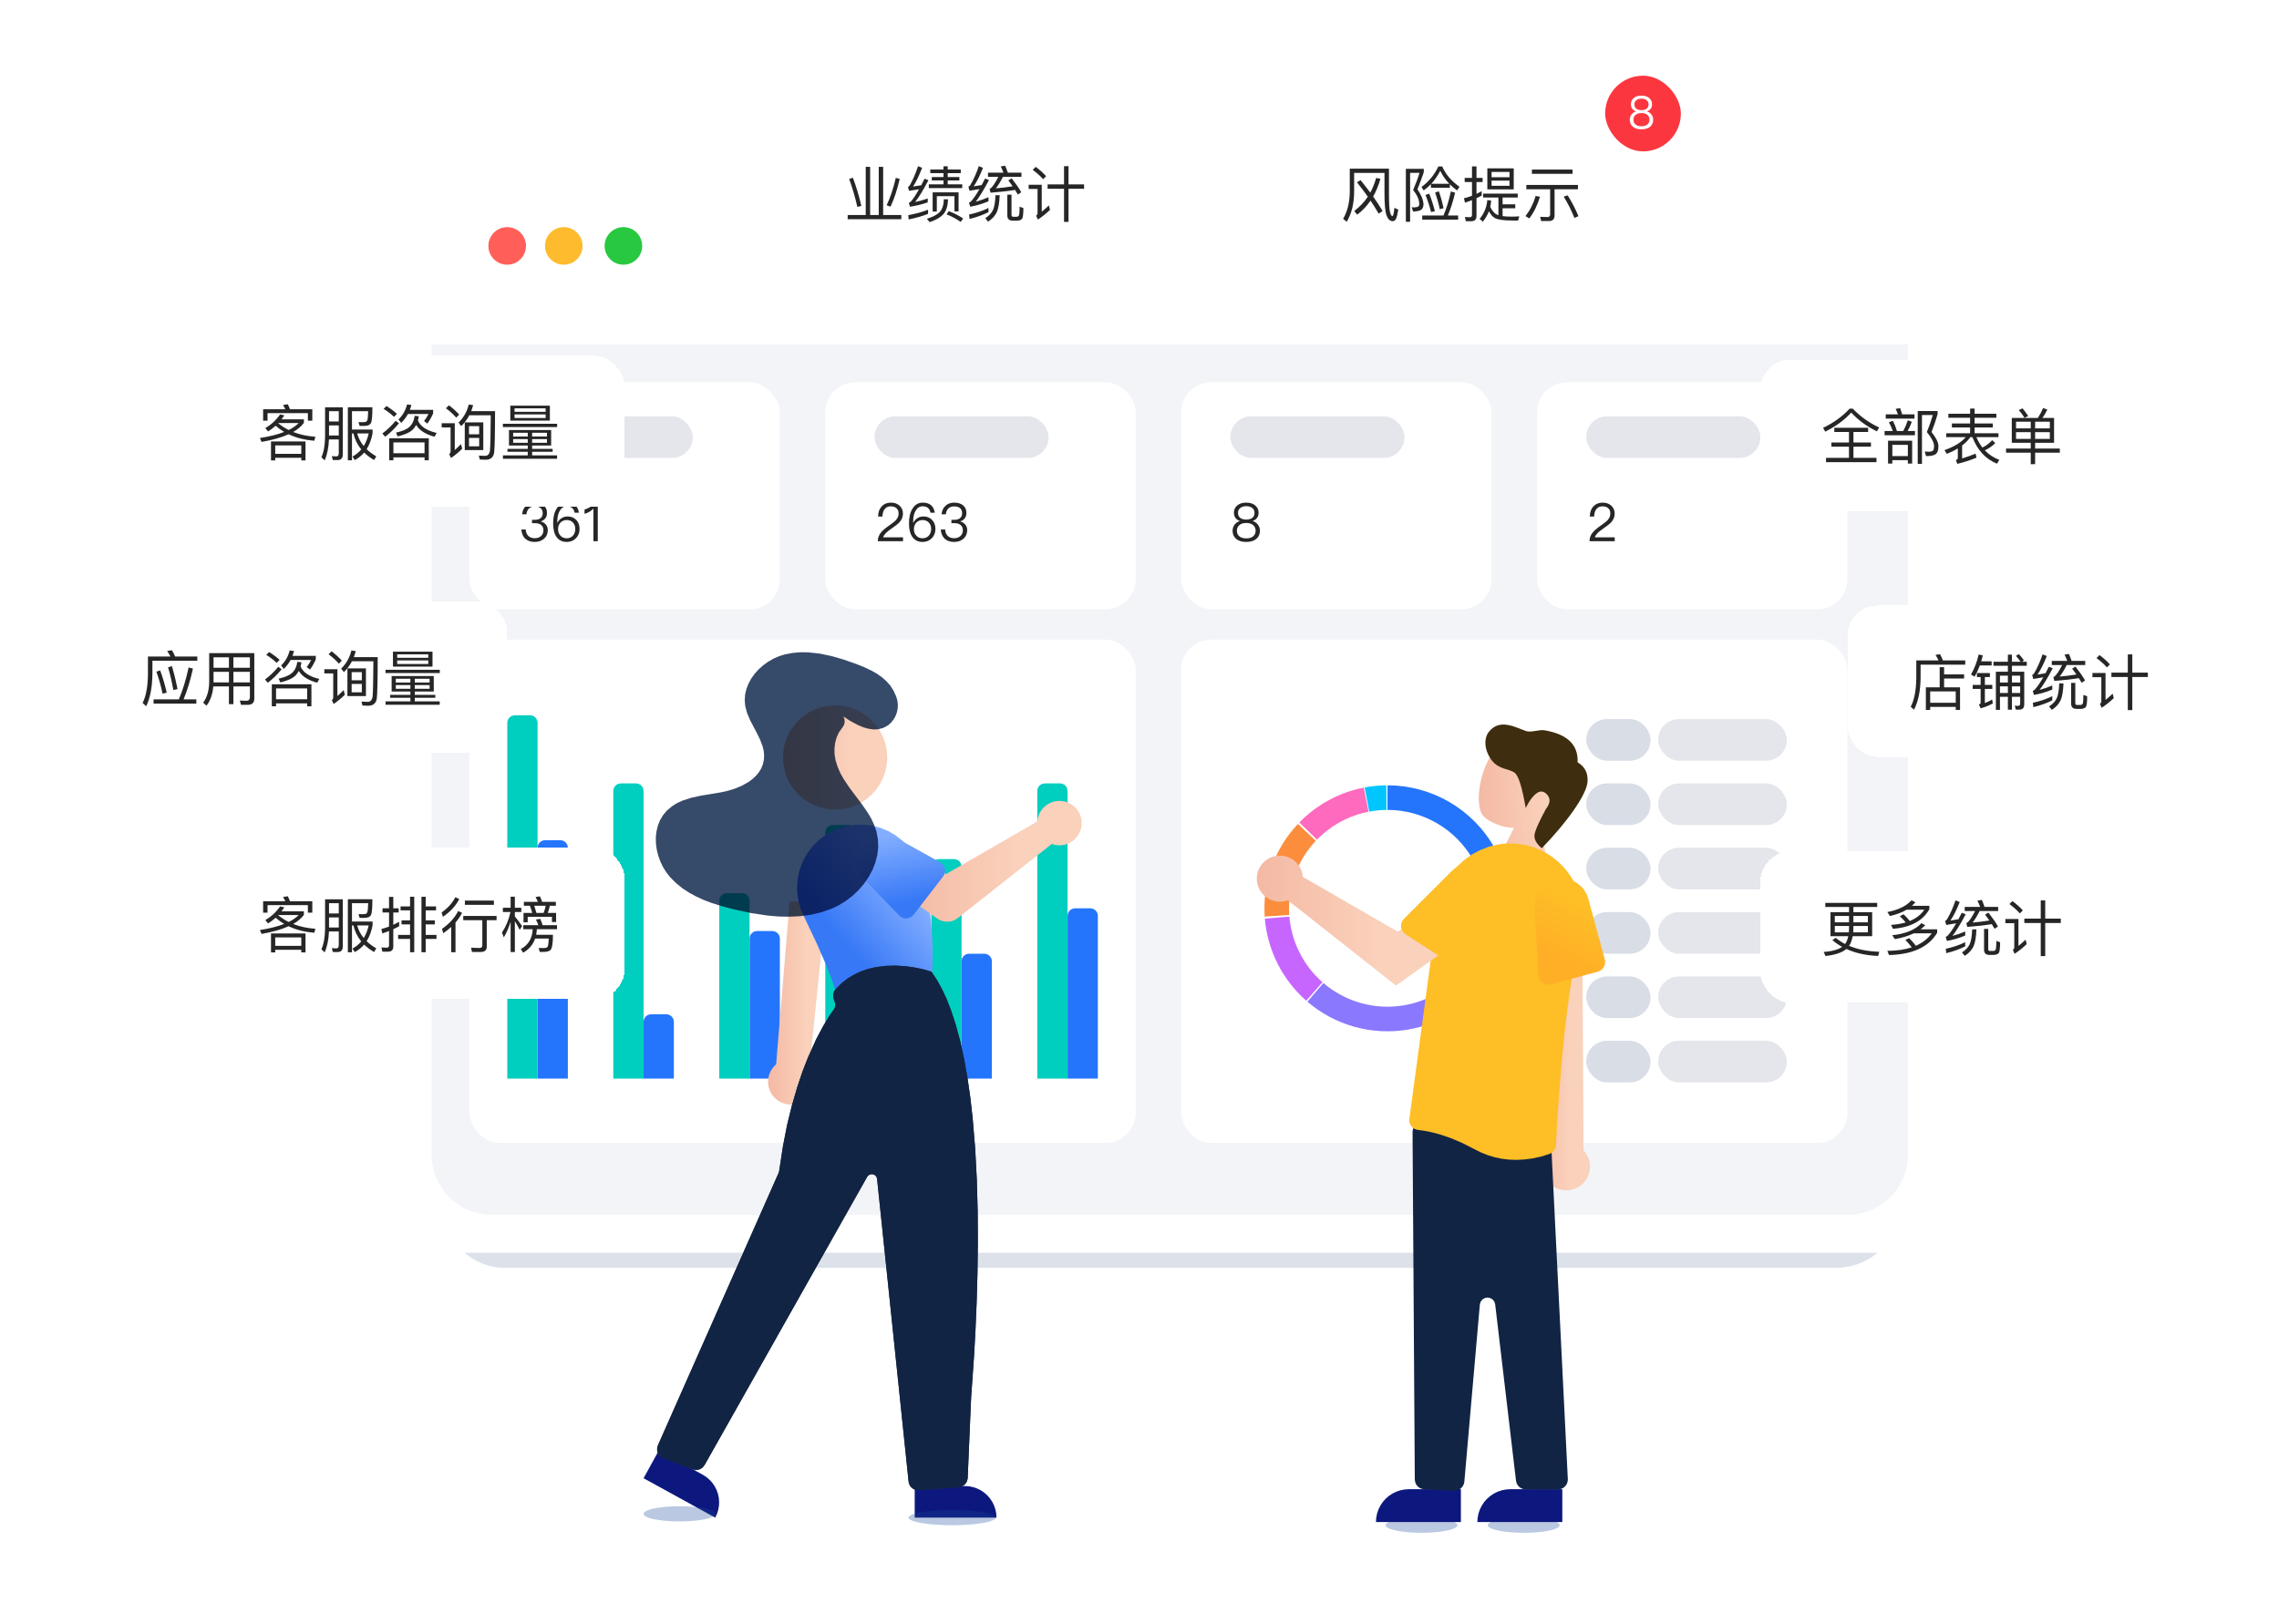 <svg fill="none" xmlns="http://www.w3.org/2000/svg" viewBox="0 0 602 429" class="design-iconfont">
  <g clip-path="url(#1oy97hldz__clip0_2824_34660)">
    <g opacity=".3" filter="url(#1oy97hldz__filter0_f_2824_34660)">
      <path fill="#17489A" d="M375.5 401A9.5 2 0 1 0 375.5 405A9.5 2 0 1 0 375.5 401Z"/>
    </g>
    <g opacity=".3" filter="url(#1oy97hldz__filter1_f_2824_34660)">
      <path fill="#17489A" d="M402.5 401A9.5 2 0 1 0 402.5 405A9.5 2 0 1 0 402.5 401Z"/>
    </g>
    <g opacity=".15" filter="url(#1oy97hldz__filter2_f_2824_34660)">
      <rect x="116" y="301" width="386" height="34" rx="17" fill="#1D3E74"/>
    </g>
    <g filter="url(#1oy97hldz__filter3_d_2824_34660)">
      <path fill-rule="evenodd" clip-rule="evenodd" d="M124.42 47H493.747L495.659 47.102L497.486 47.379L499.236 47.826L500.919 48.444L502.541 49.232L504.053 50.147L505.459 51.199L506.771 52.392L507.967 53.704L509.019 55.113L509.935 56.625L510.719 58.248L511.34 59.93L511.788 61.681L512.064 63.508L512.167 65.42V83.47H106V65.42L106.102 63.508L106.379 61.681L106.826 59.93L107.444 58.248L108.232 56.625L109.147 55.113L110.199 53.704L111.392 52.392L112.708 51.199L114.113 50.147L115.625 49.232L117.248 48.444L118.93 47.826L120.681 47.379L122.508 47.102L124.42 47Z" fill="#fff"/>
    </g>
    <path fill-rule="evenodd" clip-rule="evenodd" d="M164.673 60L165.58 60.085L166.411 60.311L167.182 60.681L167.88 61.175L168.472 61.767L168.966 62.466L169.332 63.237L169.558 64.067L169.643 64.975L169.558 65.882L169.332 66.716L168.966 67.487L168.472 68.181L167.88 68.773L167.182 69.272L166.411 69.638L165.58 69.864L164.673 69.949L163.762 69.864L162.931 69.638L162.16 69.272L161.462 68.773L160.87 68.181L160.376 67.487L160.009 66.716L159.784 65.882L159.698 64.975L159.784 64.067L160.009 63.237L160.376 62.466L160.87 61.767L161.462 61.175L162.16 60.681L162.931 60.311L163.762 60.085L164.673 60Z" fill="#28C840"/>
    <path fill-rule="evenodd" clip-rule="evenodd" d="M133.974 60.001L134.882 60.086L135.712 60.312L136.483 60.682L137.182 61.176L137.774 61.769L138.268 62.467L138.638 63.238L138.864 64.068L138.949 64.975L138.864 65.883L138.638 66.717L138.268 67.488L137.774 68.183L137.182 68.775L136.483 69.273L135.712 69.639L134.882 69.865L133.974 69.95L133.067 69.865L132.233 69.639L131.462 69.273L130.767 68.775L130.171 68.183L129.677 67.488L129.311 66.717L129.085 65.883L129 64.975L129.085 64.068L129.311 63.238L129.677 62.467L130.171 61.769L130.767 61.176L131.462 60.682L132.233 60.312L133.067 60.086L133.974 60.001Z" fill="#FF5F58"/>
    <g filter="url(#1oy97hldz__filter4_d_2824_34660)">
      <path d="M106 83H512V311C512 319.837 504.837 327 496 327H122C113.163 327 106 319.837 106 311V83Z" fill="#fff"/>
    </g>
    <path d="M114 91H504V305C504 313.837 496.837 321 488 321H130C121.163 321 114 313.837 114 305V91Z" fill="#F2F4F7"/>
    <rect x="124" y="101" width="82" height="60" rx="8" fill="#fff"/>
    <rect x="124" y="169" width="176" height="133" rx="8" fill="#fff"/>
    <rect x="312" y="169" width="176" height="133" rx="8" fill="#fff"/>
    <path d="M366.5 207.5C372.233 207.5 377.864 209.016 382.821 211.895C387.779 214.774 391.886 218.913 394.728 223.892C397.569 228.872 399.043 234.514 398.999 240.246C398.956 245.979 397.397 251.598 394.48 256.534L388.884 253.227C391.217 249.279 392.464 244.783 392.499 240.197C392.534 235.611 391.355 231.097 389.082 227.114C386.809 223.131 383.523 219.819 379.557 217.516C375.591 215.213 371.086 214 366.5 214L366.5 207.5Z" fill="#2475FC"/>
    <path d="M345.051 264.417C338.74 258.873 334.821 251.102 334.115 242.733L340.592 242.186C341.157 248.882 344.292 255.099 349.34 259.533L345.051 264.417Z" fill="#C766FF"/>
    <path d="M334.073 242.184C333.773 237.72 334.397 233.242 335.907 229.031C337.417 224.82 339.78 220.965 342.849 217.71L347.579 222.168C345.124 224.772 343.234 227.856 342.026 231.225C340.818 234.594 340.318 238.176 340.559 241.747L334.073 242.184Z" fill="#FC8D3D"/>
    <path d="M343.223 217.319C347.828 212.592 353.764 209.38 360.24 208.109L361.492 214.487C356.311 215.504 351.563 218.074 347.878 221.855L343.223 217.319Z" fill="#FE6ABD"/>
    <path d="M360.472 208.064C362.358 207.708 364.272 207.52 366.191 207.501L366.253 214.001C364.718 214.016 363.187 214.166 361.678 214.451L360.472 208.064Z" fill="#00C5FF"/>
    <path d="M394.31 256.818C391.868 260.856 388.577 264.313 384.664 266.951C380.751 269.588 376.31 271.341 371.651 272.089C366.992 272.837 362.226 272.561 357.684 271.281C353.142 270.001 348.934 267.748 345.351 264.677L349.58 259.742C352.447 262.198 355.814 264.001 359.447 265.025C363.081 266.049 366.894 266.27 370.621 265.671C374.348 265.073 377.9 263.67 381.031 261.56C384.161 259.451 386.795 256.684 388.748 253.454L394.31 256.818Z" fill="#8A78FF"/>
    <path d="M141.298 132.808C142.25 132.808 143.034 133.046 143.622 133.536C144.196 134.026 144.49 134.684 144.49 135.524C144.49 136.644 143.944 137.4 142.852 137.764C143.44 137.946 143.888 138.226 144.196 138.618C144.532 139.01 144.7 139.5 144.7 140.088C144.7 140.998 144.378 141.74 143.748 142.314C143.104 142.902 142.264 143.196 141.228 143.196C140.276 143.196 139.506 142.944 138.904 142.468C138.19 141.88 137.798 141.026 137.714 139.906H138.876C138.904 140.69 139.17 141.292 139.66 141.698C140.08 142.034 140.598 142.216 141.228 142.216C141.942 142.216 142.516 142.006 142.95 141.6C143.342 141.208 143.552 140.718 143.552 140.13C143.552 139.528 143.356 139.066 142.964 138.73C142.572 138.394 142.04 138.24 141.34 138.24H140.528V137.344H141.298C141.97 137.344 142.474 137.19 142.824 136.896C143.174 136.588 143.356 136.154 143.356 135.594C143.356 135.034 143.174 134.6 142.838 134.292C142.474 133.956 141.956 133.802 141.312 133.802C140.64 133.802 140.122 133.97 139.744 134.334C139.352 134.698 139.128 135.216 139.058 135.888H137.924C138.008 134.922 138.372 134.166 138.988 133.62C139.576 133.074 140.346 132.808 141.298 132.808ZM149.735 132.808C151.583 132.808 152.647 133.69 152.927 135.482H151.793C151.569 134.334 150.883 133.774 149.721 133.774C148.937 133.774 148.321 134.152 147.873 134.936C147.425 135.664 147.215 136.602 147.215 137.736C147.215 137.792 147.215 137.918 147.229 138.1H147.285C147.537 137.582 147.887 137.176 148.363 136.896C148.811 136.602 149.329 136.462 149.917 136.462C150.869 136.462 151.639 136.77 152.227 137.386C152.801 138.002 153.095 138.786 153.095 139.766C153.095 140.746 152.773 141.572 152.143 142.216C151.499 142.86 150.701 143.196 149.721 143.196C148.503 143.196 147.593 142.734 146.977 141.838C146.389 140.984 146.109 139.794 146.109 138.268C146.109 136.672 146.417 135.37 147.047 134.376C147.705 133.326 148.601 132.808 149.735 132.808ZM149.693 137.414C149.035 137.414 148.489 137.638 148.055 138.086C147.621 138.534 147.411 139.094 147.411 139.794C147.411 140.494 147.607 141.068 148.027 141.516C148.447 141.992 148.993 142.23 149.693 142.23C150.365 142.23 150.911 141.992 151.331 141.544C151.751 141.068 151.961 140.48 151.961 139.766C151.961 139.052 151.751 138.492 151.345 138.072C150.925 137.624 150.379 137.414 149.693 137.414ZM157.009 133.004H157.905V143H156.757V134.404C156.127 135.048 155.343 135.496 154.405 135.776V134.628C154.853 134.502 155.329 134.306 155.805 134.026C156.281 133.718 156.673 133.382 157.009 133.004Z" fill="#262626"/>
    <rect x="137" y="110" width="46" height="11" rx="5.5" fill="#E4E6EB"/>
    <rect x="218" y="101" width="82" height="60" rx="8" fill="#fff"/>
    <path d="M235.34 132.808C236.264 132.808 237.02 133.074 237.622 133.606C238.21 134.138 238.518 134.852 238.518 135.72C238.518 136.588 238.182 137.372 237.538 138.072C237.188 138.436 236.502 138.982 235.466 139.682C234.192 140.536 233.464 141.306 233.282 141.978H238.532V143H231.868C231.868 142.09 232.19 141.264 232.862 140.522C233.254 140.074 233.968 139.472 235.032 138.744C235.816 138.184 236.334 137.778 236.6 137.498C237.104 136.952 237.37 136.35 237.37 135.706C237.37 135.09 237.188 134.628 236.824 134.292C236.46 133.956 235.942 133.788 235.298 133.788C234.612 133.788 234.08 134.012 233.716 134.488C233.324 134.936 233.114 135.608 233.1 136.49H231.952C231.952 135.37 232.274 134.474 232.89 133.816C233.506 133.144 234.332 132.808 235.34 132.808ZM243.735 132.808C245.583 132.808 246.647 133.69 246.927 135.482H245.793C245.569 134.334 244.883 133.774 243.721 133.774C242.937 133.774 242.321 134.152 241.873 134.936C241.425 135.664 241.215 136.602 241.215 137.736C241.215 137.792 241.215 137.918 241.229 138.1H241.285C241.537 137.582 241.887 137.176 242.363 136.896C242.811 136.602 243.329 136.462 243.917 136.462C244.869 136.462 245.639 136.77 246.227 137.386C246.801 138.002 247.095 138.786 247.095 139.766C247.095 140.746 246.773 141.572 246.143 142.216C245.499 142.86 244.701 143.196 243.721 143.196C242.503 143.196 241.593 142.734 240.977 141.838C240.389 140.984 240.109 139.794 240.109 138.268C240.109 136.672 240.417 135.37 241.047 134.376C241.705 133.326 242.601 132.808 243.735 132.808ZM243.693 137.414C243.035 137.414 242.489 137.638 242.055 138.086C241.621 138.534 241.411 139.094 241.411 139.794C241.411 140.494 241.607 141.068 242.027 141.516C242.447 141.992 242.993 142.23 243.693 142.23C244.365 142.23 244.911 141.992 245.331 141.544C245.751 141.068 245.961 140.48 245.961 139.766C245.961 139.052 245.751 138.492 245.345 138.072C244.925 137.624 244.379 137.414 243.693 137.414ZM252.087 132.808C253.039 132.808 253.823 133.046 254.411 133.536C254.985 134.026 255.279 134.684 255.279 135.524C255.279 136.644 254.733 137.4 253.641 137.764C254.229 137.946 254.677 138.226 254.985 138.618C255.321 139.01 255.489 139.5 255.489 140.088C255.489 140.998 255.167 141.74 254.537 142.314C253.893 142.902 253.053 143.196 252.017 143.196C251.065 143.196 250.295 142.944 249.693 142.468C248.979 141.88 248.587 141.026 248.503 139.906H249.665C249.693 140.69 249.959 141.292 250.449 141.698C250.869 142.034 251.387 142.216 252.017 142.216C252.731 142.216 253.305 142.006 253.739 141.6C254.131 141.208 254.341 140.718 254.341 140.13C254.341 139.528 254.145 139.066 253.753 138.73C253.361 138.394 252.829 138.24 252.129 138.24H251.317V137.344H252.087C252.759 137.344 253.263 137.19 253.613 136.896C253.963 136.588 254.145 136.154 254.145 135.594C254.145 135.034 253.963 134.6 253.627 134.292C253.263 133.956 252.745 133.802 252.101 133.802C251.429 133.802 250.911 133.97 250.533 134.334C250.141 134.698 249.917 135.216 249.847 135.888H248.713C248.797 134.922 249.161 134.166 249.777 133.62C250.365 133.074 251.135 132.808 252.087 132.808Z" fill="#262626"/>
    <rect x="231" y="110" width="46" height="11" rx="5.5" fill="#E4E6EB"/>
    <rect x="312" y="101" width="82" height="60" rx="8" fill="#fff"/>
    <path d="M329.2 132.808C330.236 132.808 331.062 133.074 331.65 133.62C332.182 134.11 332.462 134.726 332.462 135.454C332.462 135.986 332.336 136.434 332.084 136.798C331.804 137.19 331.412 137.484 330.894 137.666V137.694C331.412 137.82 331.86 138.114 332.224 138.562C332.616 139.038 332.812 139.598 332.812 140.242C332.812 141.124 332.504 141.838 331.888 142.37C331.244 142.916 330.348 143.196 329.2 143.196C328.038 143.196 327.142 142.916 326.512 142.37C325.896 141.838 325.588 141.124 325.588 140.242C325.588 139.598 325.784 139.038 326.176 138.562C326.54 138.114 326.974 137.82 327.506 137.694V137.666C326.974 137.484 326.582 137.19 326.316 136.798C326.064 136.434 325.938 135.986 325.938 135.454C325.938 134.726 326.204 134.11 326.75 133.62C327.338 133.074 328.15 132.808 329.2 132.808ZM329.2 133.746C328.486 133.746 327.926 133.928 327.534 134.292C327.184 134.6 327.016 135.006 327.016 135.496C327.016 136 327.17 136.42 327.478 136.728C327.842 137.092 328.416 137.288 329.2 137.288C329.97 137.288 330.544 137.092 330.922 136.728C331.23 136.42 331.384 136 331.384 135.496C331.384 135.006 331.202 134.6 330.866 134.292C330.46 133.928 329.9 133.746 329.2 133.746ZM329.2 138.184C328.388 138.184 327.772 138.38 327.338 138.786C326.918 139.15 326.722 139.64 326.722 140.242C326.722 140.83 326.918 141.32 327.338 141.684C327.758 142.062 328.388 142.258 329.2 142.258C330.012 142.258 330.628 142.062 331.076 141.67C331.468 141.306 331.678 140.83 331.678 140.242C331.678 139.64 331.468 139.15 331.076 138.786C330.628 138.38 329.998 138.184 329.2 138.184Z" fill="#262626"/>
    <rect x="325" y="110" width="46" height="11" rx="5.5" fill="#E4E6EB"/>
    <rect x="406" y="101" width="82" height="60" rx="8" fill="#fff"/>
    <path d="M423.34 132.808C424.264 132.808 425.02 133.074 425.622 133.606C426.21 134.138 426.518 134.852 426.518 135.72C426.518 136.588 426.182 137.372 425.538 138.072C425.188 138.436 424.502 138.982 423.466 139.682C422.192 140.536 421.464 141.306 421.282 141.978H426.532V143H419.868C419.868 142.09 420.19 141.264 420.862 140.522C421.254 140.074 421.968 139.472 423.032 138.744C423.816 138.184 424.334 137.778 424.6 137.498C425.104 136.952 425.37 136.35 425.37 135.706C425.37 135.09 425.188 134.628 424.824 134.292C424.46 133.956 423.942 133.788 423.298 133.788C422.612 133.788 422.08 134.012 421.716 134.488C421.324 134.936 421.114 135.608 421.1 136.49H419.952C419.952 135.37 420.274 134.474 420.89 133.816C421.506 133.144 422.332 132.808 423.34 132.808Z" fill="#262626"/>
    <rect x="419" y="110" width="46" height="11" rx="5.5" fill="#E4E6EB"/>
    <rect x="438" y="190" width="34" height="11" rx="5.5" fill="#E4E6EB"/>
    <rect x="438" y="207" width="34" height="11" rx="5.5" fill="#E4E6EB"/>
    <rect x="438" y="224" width="34" height="11" rx="5.5" fill="#E4E6EB"/>
    <rect x="438" y="241" width="34" height="11" rx="5.5" fill="#E4E6EB"/>
    <rect x="438" y="258" width="34" height="11" rx="5.5" fill="#E4E6EB"/>
    <rect x="438" y="275" width="34" height="11" rx="5.5" fill="#E4E6EB"/>
    <rect x="419" y="190" width="17" height="11" rx="5.5" fill="#D8DDE6"/>
    <rect x="419" y="207" width="17" height="11" rx="5.5" fill="#D8DDE6"/>
    <rect x="419" y="224" width="17" height="11" rx="5.5" fill="#D8DDE6"/>
    <rect x="419" y="241" width="17" height="11" rx="5.5" fill="#D8DDE6"/>
    <rect x="419" y="258" width="17" height="11" rx="5.5" fill="#D8DDE6"/>
    <rect x="419" y="275" width="17" height="11" rx="5.5" fill="#D8DDE6"/>
    <path d="M142 224C142 222.895 142.895 222 144 222H148C149.105 222 150 222.895 150 224V285H142V224Z" fill="#2475FC"/>
    <path d="M170 270C170 268.895 170.895 268 172 268H176C177.105 268 178 268.895 178 270V285H170V270Z" fill="#2475FC"/>
    <path d="M198 248C198 246.895 198.895 246 200 246H204C205.105 246 206 246.895 206 248V285H198V248Z" fill="#2475FC"/>
    <path d="M226 238C226 236.895 226.895 236 228 236H232C233.105 236 234 236.895 234 238V285H226V238Z" fill="#2475FC"/>
    <path d="M254 254C254 252.895 254.895 252 256 252H260C261.105 252 262 252.895 262 254V285H254V254Z" fill="#2475FC"/>
    <path d="M282 242C282 240.895 282.895 240 284 240H288C289.105 240 290 240.895 290 242V285H282V242Z" fill="#2475FC"/>
    <path d="M134 191C134 189.895 134.895 189 136 189H140C141.105 189 142 189.895 142 191V285H134V191Z" fill="#00CEBF"/>
    <path d="M162 209C162 207.895 162.895 207 164 207H168C169.105 207 170 207.895 170 209V285H162V209Z" fill="#00CEBF"/>
    <path d="M190 238C190 236.895 190.895 236 192 236H196C197.105 236 198 236.895 198 238V285H190V238Z" fill="#00CEBF"/>
    <path d="M218 220C218 218.895 218.895 218 220 218H224C225.105 218 226 218.895 226 220V285H218V220Z" fill="#00CEBF"/>
    <path d="M246 229C246 227.895 246.895 227 248 227H252C253.105 227 254 227.895 254 229V285H246V229Z" fill="#00CEBF"/>
    <path d="M274 209C274 207.895 274.895 207 276 207H280C281.105 207 282 207.895 282 209V285H274V209Z" fill="#00CEBF"/>
    <path d="M149.83 60.085L148.923 60L148.012 60.085L147.181 60.311L146.41 60.681L145.712 61.175L145.12 61.767L144.626 62.466L144.26 63.237L144.034 64.067L143.949 64.975L144.034 65.882L144.26 66.716L144.626 67.487L145.12 68.181L145.712 68.773L146.41 69.272L147.181 69.638L148.012 69.864L148.923 69.949L149.83 69.864L150.661 69.638L151.432 69.272L152.13 68.773L152.722 68.181L153.216 67.487L153.583 66.716L153.813 65.882L153.893 64.975L153.813 64.067L153.583 63.237L153.216 62.466L152.722 61.767L152.13 61.175L151.432 60.681L150.661 60.311L149.83 60.085Z" fill="#FEBB2E"/>
    <path d="M211.666 291.229L212.769 290.519L213.693 289.59L214.393 288.477L214.835 287.245L215.004 285.938L214.88 284.631L214.478 283.379L213.817 282.246L218.318 238.216H208.59L205.013 281.208L204.238 281.998L203.627 282.902L203.189 283.906L202.936 284.979L202.886 286.082L203.03 287.165L203.363 288.204L203.89 289.177L204.58 290.037L205.41 290.747L206.349 291.299L207.388 291.681L208.476 291.86L209.569 291.845L210.637 291.637L211.666 291.229Z" fill="url(#1oy97hldz__paint0_linear_2824_34660)"/>
    <path d="M220.599 213.915L222.492 213.786L224.271 213.423L225.96 212.832L227.56 212.027L229.015 211.048L230.337 209.881L231.505 208.559L232.483 207.103L233.288 205.504L233.88 203.814L234.237 202.036L234.372 200.143L234.237 198.255L233.88 196.471L233.288 194.787L232.483 193.187L231.505 191.731L230.337 190.409L229.015 189.242L227.56 188.258L225.96 187.458L224.271 186.867L222.492 186.504L220.599 186.375L218.78 186.494L217.027 186.847L215.332 187.423L213.723 188.213L212.237 189.207L210.866 190.409L209.663 191.781L208.67 193.266L207.88 194.876L207.303 196.57L206.956 198.324L206.831 200.143L206.956 201.966L207.303 203.72L207.88 205.414L208.67 207.024L209.663 208.51L210.866 209.881L212.237 211.083L213.723 212.077L215.332 212.867L217.027 213.443L218.78 213.791L220.599 213.915Z" fill="url(#1oy97hldz__paint1_linear_2824_34660)"/>
    <path d="M223.193 263.858L222.388 263.724L221.667 263.341L221.106 262.75L220.768 262.009L219.844 259.133L218.254 255.039L215.795 249.399L212.237 241.867L211.547 240.233L211.04 238.563L210.712 236.854L210.563 235.09L210.602 233.316L210.826 231.587L211.224 229.893L211.81 228.224L212.57 226.624L213.479 225.138L214.538 223.752L215.755 222.465L217.106 221.318L218.542 220.334L220.072 219.504L221.712 218.828L223.858 218.227L226.04 217.919L228.27 217.904L230.481 218.188L232.608 218.759L234.67 219.613L236.598 220.736L238.336 222.083L239.902 223.673L241.243 225.456L242.316 227.379L243.141 229.451L244.304 233.649L245.153 237.778L245.749 241.882L246.117 245.648L246.316 249.275L246.375 252.301L246.266 256.976L246.092 257.776L245.67 258.482L245.044 259.008L244.284 259.312L223.734 263.803L223.193 263.858Z" fill="url(#1oy97hldz__paint2_linear_2824_34660)"/>
    <path d="M243.091 394.612H249.967L253.237 368.105H243.091V394.612Z" fill="#F3DADD"/>
    <path d="M263.223 400.997H241.62V392.65H254.876L255.969 392.72L257.033 392.934L258.071 393.286L259.055 393.768L259.954 394.369L260.779 395.095L261.504 395.92L262.105 396.819L262.587 397.803L262.94 398.841L263.154 399.899L263.223 400.997Z" fill="#0D187E"/>
    <path d="M174.367 385.704L180.389 389.018L196.025 367.366L187.136 362.477L174.367 385.704Z" fill="#F3DADD"/>
    <path d="M188.93 400.997L170 390.588L174.02 383.274L185.636 389.664L186.57 390.26L187.395 390.956L188.13 391.761L188.751 392.65L189.253 393.609L189.63 394.647L189.869 395.73L189.958 396.809L189.914 397.892L189.72 398.96L189.397 399.993L188.93 400.997Z" fill="#0D187E"/>
    <path d="M242.515 393.759L241.889 393.674L241.342 393.466L240.85 393.128L240.453 392.685L240.175 392.169L240.016 391.558L231.678 311.461L231.554 311.044L231.306 310.681L230.963 310.413L230.55 310.269L230.113 310.254L229.691 310.373L229.328 310.621L229.06 310.964L186.108 387.111L185.526 387.816L184.766 388.259L183.902 388.413L183.002 388.249L175.192 385.277L174.596 384.95L174.129 384.502L173.776 383.926L173.592 383.27L173.587 382.624L173.756 381.969L205.698 309.856L205.822 309.374L206.816 302.881L207.929 297.182L209.146 292.213L210.582 287.28L211.988 283.091L213.36 279.569L215.585 274.625L217.419 271.157L219.207 268.231L220.281 266.695L220.509 266.288L220.633 265.841L220.653 265.374L220.559 264.917L220.211 263.868L220.082 263.227L220.127 262.576L220.335 261.96L220.693 261.414L222.318 259.794L223.997 258.477L225.736 257.444L227.584 256.604L229.428 255.978L231.281 255.551L234.078 255.198L236.706 255.144L239.24 255.308L241.382 255.606L243.339 255.998L244.676 256.336L245.968 256.733L246.047 256.763L246.097 256.833L247.478 258.92L248.79 261.275L250.032 263.923L251.194 266.894L252.496 270.874L253.679 275.251L254.722 280.055L255.577 284.89L256.312 289.982L256.918 295.348L257.594 303.447L258.031 311.784L258.26 320.146L258.304 328.384L258.2 336.522L257.981 344.169L257.668 351.582L257.306 358.15L256.521 369.359L255.612 390.663L255.368 391.528L254.866 392.223L254.161 392.71L253.291 392.934L242.708 393.749L242.515 393.759Z" fill="#2E2E41"/>
    <path d="M242.515 393.759L241.889 393.674L241.342 393.466L240.85 393.128L240.453 392.685L240.175 392.169L240.016 391.558L231.678 311.461L231.554 311.044L231.306 310.681L230.963 310.413L230.55 310.269L230.113 310.254L229.691 310.373L229.328 310.621L229.06 310.964L186.108 387.111L185.526 387.816L184.766 388.259L183.902 388.413L183.002 388.249L175.192 385.277L174.596 384.95L174.129 384.502L173.776 383.926L173.592 383.27L173.587 382.624L173.756 381.969L205.698 309.856L205.822 309.374L206.816 302.881L207.929 297.182L209.146 292.213L210.582 287.28L211.988 283.091L213.36 279.569L215.585 274.625L217.419 271.157L219.207 268.231L220.281 266.695L220.509 266.288L220.633 265.841L220.653 265.374L220.559 264.917L220.211 263.868L220.082 263.227L220.127 262.576L220.335 261.96L220.693 261.414L222.318 259.794L223.997 258.477L225.736 257.444L227.584 256.604L229.428 255.978L231.281 255.551L234.078 255.198L236.706 255.144L239.24 255.308L241.382 255.606L243.339 255.998L244.676 256.336L245.968 256.733L246.047 256.763L246.097 256.833L247.478 258.92L248.79 261.275L250.032 263.923L251.194 266.894L252.496 270.874L253.679 275.251L254.722 280.055L255.577 284.89L256.312 289.982L256.918 295.348L257.594 303.447L258.031 311.784L258.26 320.146L258.304 328.384L258.2 336.522L257.981 344.169L257.668 351.582L257.306 358.15L256.521 369.359L255.612 390.663L255.368 391.528L254.866 392.223L254.161 392.71L253.291 392.934L242.708 393.749L242.515 393.759Z" fill="#112444"/>
    <path d="M274.134 216.141L274 217.06L249.913 230.952L244.06 227.583L237.82 235.751L247.602 242.727L248.452 243.199L249.351 243.477L250.315 243.557L251.279 243.427L252.164 243.109L252.983 242.593L277.821 223.002L278.978 223.3L280.136 223.36L281.319 223.186L282.441 222.773L283.43 222.162L284.3 221.347L284.99 220.369L285.457 219.305L285.711 218.138L285.721 216.945L285.502 215.803L285.045 214.7L284.374 213.711L283.549 212.896L282.546 212.245L281.428 211.813L280.285 211.614L279.093 211.649L277.93 211.927L276.877 212.414L275.913 213.125L275.113 214.009L274.522 215.008L274.134 216.141Z" fill="url(#1oy97hldz__paint3_linear_2824_34660)"/>
    <path d="M249.113 231.612L241.327 241.698L240.955 242.086L240.507 242.389L240.001 242.587L239.469 242.677L238.927 242.647L238.406 242.503L237.929 242.254L237.511 241.907L228.702 232.755L227.704 231.806L226.919 230.693L226.367 229.446L226.064 228.099L226.029 226.718L226.258 225.377L226.745 224.105L227.48 222.937L228.429 221.938L229.542 221.148L230.784 220.592L232.131 220.284L233.507 220.244L234.853 220.473L236.125 220.955L237.298 221.685L248.348 227.866L248.79 228.179L249.153 228.581L249.421 229.048L249.585 229.565L249.639 230.102L249.575 230.638L249.396 231.15L249.113 231.612Z" fill="url(#1oy97hldz__paint4_linear_2824_34660)"/>
    <g filter="url(#1oy97hldz__filter5_ii_2824_34660)">
      <path d="M222.78 196.977L224.623 198.165L226.611 199.233L227.997 199.814L229.353 200.192L230.7 200.391L232.036 200.346L233.318 199.988L234.58 199.312L235.37 198.602L236.031 197.782L236.553 196.873L236.92 195.879L237.129 194.836L237.169 193.787L237.039 192.744L236.741 191.726L236.036 190.156L235.166 188.794L234.118 187.617L232.926 186.578L231.619 185.659L230.203 184.854L227.982 183.816L225.706 182.931L222.715 181.893L219.65 181.009L216.544 180.358L213.439 180.02L211.362 180L209.305 180.189L207.253 180.586L205.748 181.063L204.297 181.704L202.901 182.504L201.594 183.448L200.417 184.501L199.359 185.674L198.439 186.956L197.709 188.302L197.163 189.718L196.82 191.189L196.72 192.694L196.859 194.25L197.351 196.078L198.097 197.857L199.905 201.315L200.76 203.049L201.42 204.778L201.719 205.955L201.838 207.163L201.783 208.405L201.505 209.632L201.058 210.74L200.427 211.753L199.657 212.673L198.757 213.512L197.729 214.267L196.045 215.226L194.211 216.002L192.303 216.598L190.41 217.02L185.293 217.865L182.754 218.406L180.354 219.171L178.849 219.857L177.458 220.736L176.176 221.815L175.142 223.052L174.342 224.383L173.766 225.834L173.403 227.359L173.234 228.924L173.269 230.554L173.488 232.169L173.88 233.754L174.447 235.319L175.172 236.819L176.042 238.201L177.055 239.482L178.58 241.003L180.235 242.349L182.029 243.522L183.917 244.545L185.884 245.45L187.936 246.23L191.076 247.213L194.241 248.028L198.474 248.928L202.787 249.573L205.678 249.822L208.545 249.877L211.387 249.737L214.204 249.36L216.952 248.704L219.655 247.765L221.602 246.831L223.446 245.693L225.19 244.352L226.789 242.841L228.201 241.202L229.433 239.423L230.461 237.53L231.226 235.577L231.748 233.555L231.986 231.493L231.907 229.426L231.51 227.325L230.908 225.615L230.153 223.981L229.229 222.416L227.674 220.155L226.019 217.969L224.375 215.773L222.849 213.497L221.96 211.907L221.25 210.253L220.708 208.529L220.46 207.028L220.42 205.483L220.599 203.958L220.996 202.497L221.622 201.141L222.482 199.943L222.914 199.293L223.123 198.542L223.088 197.767L222.815 197.037L222.78 196.977Z" fill="#364A6A"/>
    </g>
    <path fill-rule="evenodd" clip-rule="evenodd" d="M396.008 196.969C391.198 201.086 388.914 212.945 392.075 215.886C393.421 217.139 396.546 218.682 399.882 218.749C399.178 220.235 398.556 221.496 398.009 222.536C396.383 225.623 394.445 227.53 392.193 228.252L412.437 231.745C409.741 229.138 408.26 226.52 407.993 223.886C407.821 222.184 408.054 219.523 408.696 215.894C412.747 213.354 416.044 209.438 416.846 205.314C418.808 195.192 400.82 192.855 396.008 196.969Z" fill="url(#1oy97hldz__paint5_linear_2824_34660)"/>
    <g filter="url(#1oy97hldz__filter6_i_2824_34660)">
      <path fill-rule="evenodd" clip-rule="evenodd" d="M407.249 220.133C413.734 213.484 419.086 206.07 419.347 202.593C419.521 200.275 418.646 198.556 416.722 197.431C416.942 192.802 414.017 189.975 407.948 188.954C406.598 188.726 404.382 189.626 403.07 189.154C400.724 188.306 400.004 187.859 398.32 187.558C396.106 187.162 394.561 187.828 393.341 189.298C391.844 191.106 392.065 194.335 394.108 196.97C395.949 199.338 398.595 199.08 400.095 200.18C401.101 200.919 402.075 204.02 403.018 209.487L403.779 208.081C405.497 205.331 407.012 204.514 408.329 205.627C409.642 206.74 409.638 208.136 408.311 209.82C406.451 213.266 405.459 215.546 405.339 216.654C405.218 217.763 405.855 218.922 407.249 220.133Z" fill="#3E2D0E"/>
    </g>
    <path d="M384.368 395.532H377.228L373.834 367.992H384.368V395.532Z" fill="#F3DADD"/>
    <path d="M372.13 393.49H385.898V402.16H363.46L363.535 401.027L363.753 399.924L364.121 398.841L364.623 397.823L365.249 396.889L365.999 396.029L366.854 395.279L367.793 394.658L368.811 394.151L369.889 393.788L370.992 393.565L372.13 393.49Z" fill="#0D187E"/>
    <path d="M411.158 395.532H404.018L400.625 367.992H411.158V395.532Z" fill="#F3DADD"/>
    <path d="M398.92 393.49H412.688V402.16H390.25L390.325 401.027L390.543 399.924L390.906 398.846L391.413 397.823L392.034 396.889L392.789 396.034L393.644 395.284L394.578 394.658L395.601 394.151L396.679 393.788L397.782 393.565L398.92 393.49Z" fill="#0D187E"/>
    <path d="M410.283 313.513L409.225 312.654L408.375 311.591L407.779 310.363L407.461 309.037L407.441 307.671L407.714 306.339L408.271 305.092L409.086 303.999L404.381 237.282L417.925 238.599L418.297 303.929L419.003 304.834L419.534 305.837L419.872 306.92L420.011 308.058L419.942 309.201L419.669 310.304L419.202 311.337L418.551 312.281L417.736 313.091L416.802 313.732L415.768 314.194L414.65 314.467L413.508 314.532L412.38 314.393L411.302 314.05L410.283 313.513Z" fill="url(#1oy97hldz__paint6_linear_2824_34660)"/>
    <path d="M384.079 393.889L376.219 393.511L375.539 393.387L374.957 393.124L374.45 392.711L374.063 392.19L373.819 391.598L373.72 390.913L373.129 299.16L373.184 298.603L373.357 298.067L373.646 297.585L374.028 297.167L374.49 296.849L375.007 296.631L375.563 296.531L376.125 296.551L407.57 301.117L408.176 301.276L408.703 301.564L409.17 301.982L409.523 302.503L409.737 303.065L409.811 303.691L414.148 390.913L414.059 391.603L413.811 392.219L413.388 392.776L412.837 393.203L412.221 393.457L411.53 393.551H403.054L402.418 393.471L401.856 393.263L401.35 392.925L400.937 392.478L400.644 391.956L400.465 391.34L394.945 344.571L394.707 343.881L394.24 343.324L393.609 342.962L392.893 342.847L392.183 342.991L391.567 343.374L391.12 343.95L390.906 344.641L386.802 391.583L386.638 392.219L386.355 392.761L385.938 393.228L385.426 393.586L384.854 393.804L384.199 393.889H384.079Z" fill="#112444"/>
    <path d="M389.565 303.69L386.126 301.941L383.19 300.709L380.363 299.75L378.107 299.154L376.03 298.752L374.609 298.568L374.103 298.463L373.621 298.265L373.193 297.967L372.831 297.594L372.548 297.152L372.359 296.66L372.269 296.143L372.289 295.617L379.821 239.677L380.303 237.257L381.083 234.932L382.147 232.721L383.498 230.654L385.093 228.771L386.906 227.121L388.919 225.71L391.1 224.562L393.341 223.698L395.656 223.132L398.031 222.863L400.431 222.898L402.805 223.241L405.106 223.872L407.307 224.796L409.384 225.993L410.144 226.52L411.625 227.722L412.966 229.049L414.168 230.5L415.232 232.06L416.131 233.714L416.871 235.473L417.438 237.297L417.815 239.14L418.014 241.018L418.029 242.901L417.86 244.779L417.502 246.652L416.429 251.521L415.44 256.937L414.586 262.487L413.831 268.21L413.18 273.929L412.633 279.434L411.798 289.59L411.277 297.639L411.023 302.557L410.879 303.308L410.526 303.983L409.995 304.525L409.324 304.893L407.153 305.573L404.962 306.06L402.731 306.363L400.46 306.468L398.557 306.398L396.684 306.17L394.831 305.782L393.023 305.235L391.269 304.54L389.565 303.69Z" fill="#FEBE26"/>
    <path d="M407.451 259.7L407.019 259.312L406.686 258.835L406.462 258.294L406.368 257.723L405.374 239.742L405.424 238.41L405.712 237.128L406.224 235.921L406.959 234.813L407.883 233.859L408.956 233.099L410.144 232.547L411.431 232.214L412.757 232.125L414.064 232.274L415.316 232.662L416.498 233.278L417.542 234.097L418.411 235.081L419.087 236.209L419.549 237.451L423.911 253.529L424.001 254.22L423.916 254.871L423.653 255.517L423.231 256.068L422.704 256.47L422.063 256.744L409.667 260.102L409.09 260.192L408.509 260.152L407.953 259.988L407.451 259.7Z" fill="url(#1oy97hldz__paint7_linear_2824_34660)"/>
    <path d="M344.034 230.764L344.178 231.723L369.194 246.151L375.27 242.653L381.754 251.139L368.747 260.41L340.203 237.893L339.006 238.201L337.798 238.266L336.571 238.082L335.408 237.655L334.38 237.024L333.476 236.174L332.76 235.161L332.273 234.058L332.01 232.84L332 231.598L332.229 230.416L332.701 229.268L333.396 228.24L334.256 227.395L335.299 226.719L336.457 226.272L337.644 226.063L338.881 226.103L340.094 226.386L341.187 226.893L342.185 227.629L343.015 228.553L343.631 229.591L344.034 230.764Z" fill="url(#1oy97hldz__paint8_linear_2824_34660)"/>
    <path d="M370.083 244.923L370.088 244.342L370.217 243.776L370.471 243.249L370.838 242.797L383.573 230.063L384.591 229.213L385.739 228.572L386.981 228.15L388.298 227.956L389.624 228.011L390.906 228.299L392.113 228.816L393.221 229.556L394.17 230.485L394.931 231.553L395.477 232.746L395.805 234.037L395.894 235.364L395.74 236.666L395.353 237.923L394.732 239.1L385.664 253.072L385.212 253.598L384.666 253.971L384.015 254.204L383.319 254.259L382.668 254.14L382.042 253.842L371.266 246.846L370.814 246.478L370.456 246.021L370.207 245.495L370.083 244.923Z" fill="#FEBE26"/>
    <g filter="url(#1oy97hldz__filter7_d_2824_34660)">
      <rect x="52" y="90" width="113" height="40" rx="8" fill="#fff" shape-rendering="crispEdges"/>
      <path d="M80.704 112.64V117.648H79.584V116.96H72.704V117.648H71.584V112.64H80.704ZM72.704 115.92H79.584V113.68H72.704V115.92ZM73.984 105.504L75.104 105.744C74.864 106.112 74.624 106.464 74.368 106.8H80.272V107.728C79.616 108.64 78.672 109.44 77.44 110.144C79.184 110.832 81.136 111.248 83.296 111.408L83.04 112.448C80.48 112.256 78.224 111.696 76.24 110.736C74.352 111.6 71.968 112.272 69.088 112.768L68.656 111.744C71.232 111.328 73.376 110.8 75.072 110.128C74.256 109.648 73.504 109.104 72.816 108.496C72.192 109.056 71.52 109.552 70.816 110L70.08 109.104C71.664 108.192 72.96 106.992 73.984 105.504ZM76.256 109.616C77.36 109.072 78.24 108.448 78.896 107.776H73.536L73.488 107.824C74.336 108.528 75.264 109.12 76.256 109.616ZM82.496 104.128V107.152H81.328V105.168H70.672V107.152H69.504V104.128H75.36C75.168 103.712 74.976 103.344 74.768 103.008L76.032 102.816C76.224 103.2 76.4 103.648 76.592 104.128H82.496ZM86.912 108.4V111.072H89.488V108.4H86.912ZM89.488 107.36V104.656H86.912V107.36H89.488ZM86.896 112.112C86.8 114.352 86.416 116.192 85.76 117.632L84.896 116.832C85.536 115.392 85.856 113.536 85.872 111.296V103.616H90.544V116.096C90.544 117.056 90.096 117.552 89.2 117.552H87.92L87.648 116.528C88.096 116.56 88.496 116.592 88.88 116.592C89.28 116.592 89.488 116.304 89.488 115.728V112.112H86.896ZM92.976 110.528V117.616H91.888V103.6H98.368C98.368 105.584 98.272 106.896 98.08 107.536C97.888 108.192 97.296 108.528 96.288 108.528H94.992L94.688 107.536C94.96 107.536 95.312 107.552 95.76 107.552C96.144 107.552 96.416 107.52 96.608 107.472C96.8 107.408 96.944 107.248 97.04 107.008C97.152 106.656 97.216 105.872 97.248 104.656H92.976V109.504H98.416V110.48C98.112 112.128 97.584 113.536 96.848 114.688C97.568 115.392 98.416 116.016 99.392 116.576L98.816 117.552C97.792 116.96 96.928 116.304 96.192 115.584C95.488 116.4 94.672 117.056 93.712 117.568L93.104 116.64C94.016 116.144 94.784 115.52 95.424 114.752C94.4 113.504 93.712 112.096 93.36 110.528H92.976ZM94.352 110.528C94.688 111.76 95.264 112.864 96.08 113.856C96.672 112.896 97.104 111.792 97.392 110.528H94.352ZM107.76 105.392C107.28 106.272 106.672 107.056 105.968 107.744L105.264 106.832C106.384 105.744 107.136 104.432 107.52 102.864L108.672 103.008C108.544 103.472 108.416 103.904 108.272 104.304H114.416V105.232C113.952 106.288 113.44 107.184 112.88 107.92L112.016 107.248C112.448 106.72 112.832 106.096 113.184 105.392H107.76ZM102.096 103.28C103.184 103.968 104.112 104.656 104.864 105.36L104.064 106.144C103.408 105.472 102.496 104.768 101.328 104.032L102.096 103.28ZM104.512 107.184L105.392 107.84C104.224 109.264 103.008 110.448 101.744 111.392L100.992 110.544C102.288 109.584 103.456 108.464 104.512 107.184ZM113.264 111.808V117.616H112.144V116.848H103.92V117.616H102.8V111.808H113.264ZM103.92 115.76H112.144V112.896H103.92V115.76ZM109.536 105.872L110.624 105.984C110.56 106.384 110.496 106.768 110.4 107.12C111.072 108.688 112.72 109.776 115.344 110.4L114.784 111.392C112.4 110.752 110.784 109.712 109.936 108.288C109.696 108.72 109.408 109.12 109.072 109.472C108.304 110.24 106.96 110.864 105.04 111.312L104.608 110.304C106.272 109.952 107.456 109.44 108.176 108.768C108.912 108.08 109.376 107.12 109.536 105.872ZM122.768 107.6H127.664V114.928H122.768V107.6ZM126.576 113.936V111.712H123.888V113.936H126.576ZM123.888 110.752H126.576V108.592H123.888V110.752ZM123.824 102.88L124.976 103.04C124.832 103.6 124.656 104.128 124.464 104.64H130.768C130.768 110.48 130.688 114.096 130.544 115.472C130.384 116.8 129.616 117.472 128.272 117.472C127.984 117.472 127.472 117.456 126.752 117.424L126.48 116.384C127.12 116.416 127.664 116.448 128.128 116.448C128.864 116.448 129.296 115.968 129.424 115.024C129.536 114.016 129.6 110.912 129.632 105.728H123.968C123.408 106.8 122.704 107.76 121.84 108.592L121.12 107.664C122.464 106.352 123.36 104.768 123.824 102.88ZM118.592 103.088C119.648 103.904 120.56 104.72 121.296 105.552L120.512 106.352C119.84 105.568 118.944 104.736 117.792 103.872L118.592 103.088ZM116.672 107.824H120.128V114.912C120.64 114.464 121.184 113.936 121.776 113.344L122.096 114.56C121.168 115.488 120.176 116.304 119.12 117.024L118.672 116C118.896 115.792 119.024 115.552 119.024 115.296V108.928H116.672V107.824ZM134.448 109.632H145.584V113.712H140.56V114.608H145.984V115.376H140.56V116.32H147.152V117.216H132.848V116.32H139.408V115.376H134.048V114.608H139.408V113.712H134.448V109.632ZM144.48 112.992V112.016H140.56V112.992H144.48ZM139.408 112.992V112.016H135.552V112.992H139.408ZM135.552 111.344H139.408V110.352H135.552V111.344ZM140.56 110.352V111.344H144.48V110.352H140.56ZM134.8 103.184H145.248V107.136H134.8V103.184ZM144.128 106.448V105.504H135.92V106.448H144.128ZM135.92 104.816H144.128V103.888H135.92V104.816ZM132.832 107.968H147.168V108.832H132.832V107.968Z" fill="#262626"/>
    </g>
    <g filter="url(#1oy97hldz__filter8_d_2824_34660)">
      <rect x="465" y="91" width="96" height="40" rx="8" fill="#fff" shape-rendering="crispEdges"/>
      <path d="M488.584 103.976H489.416C491.432 106.088 493.752 107.736 496.376 108.952L495.8 109.976C493.144 108.696 490.888 107.048 489 105.016C487.256 106.952 484.968 108.632 482.136 110.056L481.576 109.048C484.392 107.688 486.728 105.992 488.584 103.976ZM484.536 109.032H493.464V110.136H489.592V112.92H494.216V114.024H489.592V116.984H495.672V118.12H482.344V116.984H488.408V114.024H483.768V112.92H488.408V110.136H484.536V109.032ZM500.008 107.192C500.392 107.928 500.76 108.824 501.08 109.88H502.76C503.224 109 503.624 108.056 503.944 107.064L505.016 107.432C504.68 108.344 504.312 109.16 503.896 109.88H505.832V111H497.816V109.88H499.976C499.688 109.048 499.352 108.28 498.952 107.576L500.008 107.192ZM506.568 104.6H511.816V105.464C511.32 107.144 510.792 108.712 510.216 110.152C511.416 111.656 512.024 112.904 512.04 113.864C512.04 114.856 511.832 115.544 511.416 115.928C510.968 116.312 510.088 116.52 508.776 116.52L508.408 115.304C508.856 115.336 509.224 115.368 509.528 115.368C510.104 115.336 510.472 115.224 510.632 115.032C510.792 114.824 510.872 114.44 510.888 113.864C510.872 112.92 510.232 111.688 508.984 110.152C509.512 108.888 510.04 107.384 510.552 105.656H507.688V118.568H506.568V104.6ZM498.12 105.48H501.336C501.144 104.952 500.952 104.472 500.744 104.04L501.928 103.832C502.104 104.312 502.28 104.872 502.456 105.48H505.72V106.6H498.12V105.48ZM505.096 112.456V118.488H503.96V117.592H499.864V118.488H498.728V112.456H505.096ZM499.864 116.504H503.96V113.544H499.864V116.504ZM514.664 105.32H520.408V103.96H521.592V105.32H527.336V106.376H521.592V107.896H526.408V108.952H521.592V110.472H527.896V111.512H522.072C522.504 112.536 523.032 113.448 523.656 114.248C524.552 113.832 525.416 113.192 526.248 112.312L527.048 113.08C526.232 113.896 525.32 114.536 524.296 114.984C525.352 116.104 526.632 116.952 528.12 117.512L527.512 118.52C524.536 117.32 522.36 114.984 521.016 111.512H520.456C519.896 112.312 519.176 113.048 518.296 113.72V117.128C519.496 116.776 520.68 116.344 521.864 115.864L522.088 116.936C520.424 117.608 518.744 118.152 517.032 118.568L516.648 117.576C516.984 117.448 517.16 117.256 517.16 117V114.488C516.296 115.016 515.336 115.496 514.248 115.928L513.64 114.936C516.2 114.04 518.056 112.904 519.24 111.512H514.104V110.472H520.408V108.952H515.592V107.896H520.408V106.376H514.664V105.32ZM531.416 106.424H538.312C538.824 105.624 539.288 104.744 539.688 103.816L540.808 104.216C540.424 105.032 539.992 105.768 539.512 106.424H542.584V113H537.576V114.52H544.104V115.608H537.576V118.648H536.424V115.608H529.896V114.52H536.424V113H531.416V106.424ZM541.464 111.976V110.184H537.576V111.976H541.464ZM536.424 111.976V110.184H532.536V111.976H536.424ZM532.536 109.192H536.424V107.432H532.536V109.192ZM537.576 107.432V109.192H541.464V107.432H537.576ZM534.248 103.896C534.776 104.504 535.272 105.192 535.752 105.928L534.792 106.408C534.312 105.64 533.816 104.968 533.272 104.36L534.248 103.896Z" fill="#262626"/>
    </g>
    <g filter="url(#1oy97hldz__filter9_d_2824_34660)">
      <rect x="21" y="155" width="113" height="40" rx="8" fill="#fff" shape-rendering="crispEdges"/>
      <path d="M40.568 180.792H47.24C48.232 178.52 49.096 175.72 49.832 172.36L50.968 172.664C50.296 175.704 49.48 178.424 48.488 180.792H51.864V181.912H40.568V180.792ZM42.312 173.144C42.952 174.84 43.528 176.808 44.04 179.016L42.952 179.288C42.52 177.272 41.976 175.32 41.304 173.464L42.312 173.144ZM45.4 172.008C45.944 173.768 46.44 175.8 46.888 178.072L45.784 178.328C45.432 176.248 44.968 174.248 44.392 172.328L45.4 172.008ZM45.416 167.8C45.72 168.296 46.008 168.856 46.264 169.464H52.12V170.584H40.264V174.152C40.2 177.672 39.656 180.488 38.616 182.6L37.672 181.752C38.568 179.928 39.048 177.4 39.08 174.152V169.464H45.016C44.76 168.952 44.472 168.472 44.152 168.024L45.416 167.8ZM56.408 173.512V176.312H60.472V173.512H56.408ZM56.344 177.368C56.168 179.416 55.576 181.112 54.552 182.456L53.672 181.672C54.696 180.248 55.224 178.44 55.256 176.248V168.568H67.176V180.552C67.176 181.672 66.616 182.232 65.496 182.232H63.656L63.352 181.096C63.992 181.128 64.584 181.16 65.128 181.16C65.704 181.16 66.008 180.824 66.008 180.152V177.368H61.656V182.056H60.472V177.368H56.344ZM66.008 176.312V173.512H61.656V176.312H66.008ZM66.008 172.44V169.688H61.656V172.44H66.008ZM60.472 169.688H56.408V172.44H60.472V169.688ZM76.76 170.392C76.28 171.272 75.672 172.056 74.968 172.744L74.264 171.832C75.384 170.744 76.136 169.432 76.52 167.864L77.672 168.008C77.544 168.472 77.416 168.904 77.272 169.304H83.416V170.232C82.952 171.288 82.44 172.184 81.88 172.92L81.016 172.248C81.448 171.72 81.832 171.096 82.184 170.392H76.76ZM71.096 168.28C72.184 168.968 73.112 169.656 73.864 170.36L73.064 171.144C72.408 170.472 71.496 169.768 70.328 169.032L71.096 168.28ZM73.512 172.184L74.392 172.84C73.224 174.264 72.008 175.448 70.744 176.392L69.992 175.544C71.288 174.584 72.456 173.464 73.512 172.184ZM82.264 176.808V182.616H81.144V181.848H72.92V182.616H71.8V176.808H82.264ZM72.92 180.76H81.144V177.896H72.92V180.76ZM78.536 170.872L79.624 170.984C79.56 171.384 79.496 171.768 79.4 172.12C80.072 173.688 81.72 174.776 84.344 175.4L83.784 176.392C81.4 175.752 79.784 174.712 78.936 173.288C78.696 173.72 78.408 174.12 78.072 174.472C77.304 175.24 75.96 175.864 74.04 176.312L73.608 175.304C75.272 174.952 76.456 174.44 77.176 173.768C77.912 173.08 78.376 172.12 78.536 170.872ZM91.768 172.6H96.664V179.928H91.768V172.6ZM95.576 178.936V176.712H92.888V178.936H95.576ZM92.888 175.752H95.576V173.592H92.888V175.752ZM92.824 167.88L93.976 168.04C93.832 168.6 93.656 169.128 93.464 169.64H99.768C99.768 175.48 99.688 179.096 99.544 180.472C99.384 181.8 98.616 182.472 97.272 182.472C96.984 182.472 96.472 182.456 95.752 182.424L95.48 181.384C96.12 181.416 96.664 181.448 97.128 181.448C97.864 181.448 98.296 180.968 98.424 180.024C98.536 179.016 98.6 175.912 98.632 170.728H92.968C92.408 171.8 91.704 172.76 90.84 173.592L90.12 172.664C91.464 171.352 92.36 169.768 92.824 167.88ZM87.592 168.088C88.648 168.904 89.56 169.72 90.296 170.552L89.512 171.352C88.84 170.568 87.944 169.736 86.792 168.872L87.592 168.088ZM85.672 172.824H89.128V179.912C89.64 179.464 90.184 178.936 90.776 178.344L91.096 179.56C90.168 180.488 89.176 181.304 88.12 182.024L87.672 181C87.896 180.792 88.024 180.552 88.024 180.296V173.928H85.672V172.824ZM103.448 174.632H114.584V178.712H109.56V179.608H114.984V180.376H109.56V181.32H116.152V182.216H101.848V181.32H108.408V180.376H103.048V179.608H108.408V178.712H103.448V174.632ZM113.48 177.992V177.016H109.56V177.992H113.48ZM108.408 177.992V177.016H104.552V177.992H108.408ZM104.552 176.344H108.408V175.352H104.552V176.344ZM109.56 175.352V176.344H113.48V175.352H109.56ZM103.8 168.184H114.248V172.136H103.8V168.184ZM113.128 171.448V170.504H104.92V171.448H113.128ZM104.92 169.816H113.128V168.888H104.92V169.816ZM101.832 172.968H116.168V173.832H101.832V172.968Z" fill="#262626"/>
    </g>
    <g filter="url(#1oy97hldz__filter10_d_2824_34660)">
      <rect x="465" y="221" width="96" height="40" rx="8" fill="#fff" shape-rendering="crispEdges"/>
      <path d="M482.152 234.568H495.864V235.64H489.576V237.032H494.536V243.368H489.384C489.192 244.424 488.888 245.272 488.44 245.912C490.68 246.856 493.336 247.384 496.408 247.48L496.12 248.584C492.904 248.456 490.104 247.832 487.72 246.744C486.6 247.704 484.76 248.312 482.216 248.6L481.72 247.544C483.944 247.368 485.576 246.92 486.6 246.184C485.672 245.672 484.808 245.08 484.024 244.408L484.904 243.8C485.656 244.424 486.488 244.968 487.384 245.432C487.768 244.888 488.056 244.2 488.216 243.368H483.528V237.032H488.424V235.64H482.152V234.568ZM493.4 242.36V240.664H489.576V241.224L489.528 242.36H493.4ZM488.376 242.36C488.408 241.992 488.424 241.608 488.424 241.224V240.664H484.664V242.36H488.376ZM484.664 239.704H488.424V238.024H484.664V239.704ZM489.576 238.024V239.704H493.4V238.024H489.576ZM504.936 233.88L505.96 234.424C505.672 234.744 505.368 235.048 505.048 235.336H509.64V236.248C507.912 239.32 504.696 241.048 500.024 241.416L499.528 240.376C500.968 240.28 502.248 240.072 503.4 239.736C502.904 239.128 502.376 238.568 501.832 238.072L502.84 237.592C503.416 238.136 503.96 238.712 504.472 239.352C506.136 238.68 507.432 237.672 508.328 236.36H503.656C502.408 237.096 500.936 237.656 499.224 238.04L498.552 236.984C501.4 236.44 503.528 235.416 504.936 233.88ZM504.328 243.88C504.936 244.504 505.528 245.176 506.072 245.896C507.848 245.128 509.24 244.024 510.264 242.616H505.528C504.12 243.288 502.456 243.8 500.52 244.136L499.832 243.112C503.32 242.76 505.896 241.688 507.56 239.928L508.552 240.472C508.168 240.856 507.768 241.224 507.32 241.56H511.704V242.472C509.432 246.248 505.208 248.2 499 248.344L498.536 247.24C501.032 247.224 503.192 246.92 505 246.312C504.456 245.592 503.896 244.936 503.304 244.36L504.328 243.88ZM519.112 244.952V246.056C517.64 246.792 515.976 247.4 514.12 247.848L513.976 246.696C515.928 246.264 517.64 245.688 519.112 244.952ZM516.552 233.896L517.656 234.344C516.856 236.392 516.04 238.024 515.208 239.24C515.912 239.144 516.616 239.016 517.32 238.888C517.608 238.344 517.896 237.784 518.2 237.176L519.24 237.576C517.832 240.232 516.664 242.136 515.736 243.288C516.856 243 517.976 242.616 519.112 242.12V243.192C517.432 243.896 515.816 244.36 514.28 244.616L513.96 243.56C514.168 243.464 514.344 243.336 514.488 243.208C515.096 242.568 515.848 241.496 516.728 239.96C515.864 240.12 514.984 240.28 514.104 240.408L513.8 239.352C513.992 239.272 514.152 239.128 514.312 238.904C515.176 237.448 515.912 235.784 516.552 233.896ZM519.656 240.92L519.4 239.896C519.496 239.864 519.56 239.832 519.624 239.816C520.168 239.416 520.856 238.392 521.72 236.728H518.984V235.624H523.064C522.84 235.016 522.6 234.472 522.344 233.976L523.512 233.784C523.752 234.328 523.992 234.952 524.216 235.624H527.816V236.728H522.92C522.216 238.12 521.592 239.128 521.048 239.768C522.536 239.64 524.024 239.464 525.496 239.224C525.144 238.712 524.76 238.184 524.36 237.672L525.24 237.128C526.328 238.52 527.176 239.736 527.768 240.792L526.872 241.416C526.648 241 526.408 240.6 526.136 240.184C524.152 240.504 521.992 240.744 519.656 240.92ZM520.952 241.576H522.072C521.992 243.592 521.736 245.08 521.32 246.024C520.856 247.016 520.088 247.864 519 248.568L518.264 247.656C519.208 247.048 519.88 246.344 520.28 245.528C520.664 244.696 520.888 243.384 520.952 241.576ZM526.648 248.312H525.528C524.568 248.312 524.088 247.848 524.088 246.92V241.432H525.192V246.728C525.192 247.064 525.304 247.24 525.56 247.272H526.6C526.952 247.24 527.16 247.048 527.224 246.696C527.288 246.248 527.336 245.56 527.336 244.616L528.328 244.968C528.328 246.472 528.216 247.416 528.008 247.768C527.8 248.088 527.352 248.28 526.648 248.312ZM534.728 238.728H539.064V233.912H540.248V238.728H544.36V239.88H540.248V248.632H539.064V239.88H534.728V238.728ZM531.592 234.088C532.68 234.904 533.592 235.72 534.328 236.552L533.544 237.352C532.872 236.568 531.944 235.736 530.792 234.872L531.592 234.088ZM529.72 238.824H533.176V245.944C533.752 245.464 534.392 244.92 535.064 244.28L535.352 245.464C534.36 246.424 533.288 247.272 532.152 248.024L531.704 246.984C531.944 246.792 532.072 246.568 532.072 246.312V239.928H529.72V238.824Z" fill="#262626"/>
    </g>
    <g filter="url(#1oy97hldz__filter11_d_2824_34660)">
      <rect x="52" y="220" width="113" height="40" rx="8" fill="#fff" shape-rendering="crispEdges"/>
      <path d="M80.704 242.64V247.648H79.584V246.96H72.704V247.648H71.584V242.64H80.704ZM72.704 245.92H79.584V243.68H72.704V245.92ZM73.984 235.504L75.104 235.744C74.864 236.112 74.624 236.464 74.368 236.8H80.272V237.728C79.616 238.64 78.672 239.44 77.44 240.144C79.184 240.832 81.136 241.248 83.296 241.408L83.04 242.448C80.48 242.256 78.224 241.696 76.24 240.736C74.352 241.6 71.968 242.272 69.088 242.768L68.656 241.744C71.232 241.328 73.376 240.8 75.072 240.128C74.256 239.648 73.504 239.104 72.816 238.496C72.192 239.056 71.52 239.552 70.816 240L70.08 239.104C71.664 238.192 72.96 236.992 73.984 235.504ZM76.256 239.616C77.36 239.072 78.24 238.448 78.896 237.776H73.536L73.488 237.824C74.336 238.528 75.264 239.12 76.256 239.616ZM82.496 234.128V237.152H81.328V235.168H70.672V237.152H69.504V234.128H75.36C75.168 233.712 74.976 233.344 74.768 233.008L76.032 232.816C76.224 233.2 76.4 233.648 76.592 234.128H82.496ZM86.912 238.4V241.072H89.488V238.4H86.912ZM89.488 237.36V234.656H86.912V237.36H89.488ZM86.896 242.112C86.8 244.352 86.416 246.192 85.76 247.632L84.896 246.832C85.536 245.392 85.856 243.536 85.872 241.296V233.616H90.544V246.096C90.544 247.056 90.096 247.552 89.2 247.552H87.92L87.648 246.528C88.096 246.56 88.496 246.592 88.88 246.592C89.28 246.592 89.488 246.304 89.488 245.728V242.112H86.896ZM92.976 240.528V247.616H91.888V233.6H98.368C98.368 235.584 98.272 236.896 98.08 237.536C97.888 238.192 97.296 238.528 96.288 238.528H94.992L94.688 237.536C94.96 237.536 95.312 237.552 95.76 237.552C96.144 237.552 96.416 237.52 96.608 237.472C96.8 237.408 96.944 237.248 97.04 237.008C97.152 236.656 97.216 235.872 97.248 234.656H92.976V239.504H98.416V240.48C98.112 242.128 97.584 243.536 96.848 244.688C97.568 245.392 98.416 246.016 99.392 246.576L98.816 247.552C97.792 246.96 96.928 246.304 96.192 245.584C95.488 246.4 94.672 247.056 93.712 247.568L93.104 246.64C94.016 246.144 94.784 245.52 95.424 244.752C94.4 243.504 93.712 242.096 93.36 240.528H92.976ZM94.352 240.528C94.688 241.76 95.264 242.864 96.08 243.856C96.672 242.896 97.104 241.792 97.392 240.528H94.352ZM108.32 232.944H109.424V247.6H108.32V244.08H105.168V243.024H108.32V240.256H106.064V239.2H108.32V236.544H105.808V235.504H108.32V232.944ZM102.48 247.456H101.008L100.752 246.336C101.216 246.368 101.664 246.4 102.08 246.4C102.528 246.4 102.768 246.208 102.768 245.824V242C102.192 242.224 101.6 242.448 101.008 242.64L100.736 241.472C101.424 241.296 102.096 241.088 102.768 240.832V237.104H101.04V236H102.768V232.976H103.888V236H105.312V237.104H103.888V240.368C104.416 240.112 104.928 239.856 105.44 239.568V240.752C104.928 241.024 104.416 241.28 103.888 241.52V246.112C103.888 247.008 103.408 247.456 102.48 247.456ZM111.328 232.944H112.448V235.504H115.184V236.544H112.448V239.2H114.848V240.256H112.448V243.024H115.296V244.08H112.448V247.6H111.328V232.944ZM122.8 233.952H130.464V235.088H122.8V233.952ZM122.368 238.016H131.168V239.152H128.576V246.144C128.576 247.072 128.048 247.536 127.024 247.536H124.672L124.432 246.4C125.2 246.448 125.92 246.48 126.624 246.48C127.136 246.48 127.408 246.272 127.408 245.856V239.152H122.368V238.016ZM120.272 233.072L121.312 233.552C120.416 235.328 118.976 236.896 116.992 238.256L116.656 237.104C118.32 235.92 119.52 234.576 120.272 233.072ZM121.024 236.72L122.064 237.2C121.6 238.096 121.024 238.96 120.32 239.76V247.6H119.184V240.928C118.544 241.504 117.856 242.064 117.088 242.592L116.752 241.44C118.704 240.064 120.128 238.496 121.024 236.72ZM132.832 235.856H134.88V232.928H136V235.856H137.696V236.976H136V238.144C136.64 238.912 137.28 239.776 137.92 240.704L137.28 241.68C136.784 240.72 136.352 239.952 136 239.376V247.552H134.88V239.552C134.416 241.056 133.824 242.432 133.088 243.68L132.592 242.416C133.648 240.816 134.4 239.008 134.848 236.976H132.832V235.856ZM138.384 234.304H142.08C141.888 233.84 141.696 233.408 141.472 233.024L142.624 232.832C142.832 233.264 143.024 233.76 143.216 234.304H146.832V235.328H145.248C145.104 235.968 144.912 236.608 144.688 237.216H146.896V239.632H145.792V238.24H139.392V239.696H138.288V237.216H140.592C140.4 236.512 140.192 235.888 139.968 235.328H138.384V234.304ZM143.584 237.216C143.84 236.608 144.016 235.984 144.144 235.328H141.12C141.312 235.904 141.504 236.528 141.68 237.216H143.584ZM138.224 240.464H142.208C142.016 239.92 141.792 239.424 141.568 238.976L142.704 238.784C142.928 239.28 143.136 239.84 143.328 240.464H147.136V241.52H141.808C141.776 242.032 141.728 242.528 141.632 242.992H146.064C146.064 245.312 145.824 246.672 145.36 247.072C145.168 247.232 144.864 247.36 144.48 247.44C144.16 247.488 143.824 247.52 143.504 247.52H142.576L142.272 246.496H143.696C144.112 246.496 144.416 246.4 144.592 246.24C144.784 246.064 144.896 245.312 144.944 244H141.36C140.784 245.616 139.728 246.864 138.176 247.728L137.568 246.768C139.536 245.712 140.592 243.968 140.72 241.52H138.224V240.464Z" fill="#262626"/>
    </g>
    <g filter="url(#1oy97hldz__filter12_d_2824_34660)">
      <rect x="207" y="27" width="96" height="40" rx="8" fill="#fff" shape-rendering="crispEdges"/>
      <path d="M228.68 40.088H229.848V52.808H232.12V40.088H233.288V52.808H238.088V53.928H223.912V52.808H228.68V40.088ZM236.632 43L237.656 43.288C237.016 46.072 236.216 48.504 235.24 50.6L234.2 50.232C235.128 48.344 235.944 45.928 236.632 43ZM225.288 42.968C226.12 45.128 226.872 47.608 227.528 50.408L226.472 50.68C225.896 48.12 225.176 45.656 224.312 43.288L225.288 42.968ZM245.144 51.416V52.504C243.64 53.112 241.944 53.592 240.04 53.976L239.912 52.856C241.896 52.488 243.64 52.008 245.144 51.416ZM242.504 39.912L243.576 40.328C242.792 42.408 241.992 44.056 241.192 45.288C241.912 45.192 242.632 45.08 243.336 44.952C243.624 44.408 243.912 43.832 244.216 43.224L245.24 43.624C243.832 46.328 242.648 48.248 241.72 49.384C242.824 49.16 243.944 48.84 245.064 48.44V49.48C243.432 50.024 241.864 50.408 240.36 50.616L240.072 49.592C240.264 49.512 240.44 49.416 240.568 49.288C241.176 48.648 241.896 47.544 242.76 46.008C241.896 46.168 241.016 46.296 240.12 46.424L239.848 45.4C240.008 45.32 240.168 45.176 240.312 44.984C241.144 43.512 241.88 41.816 242.504 39.912ZM245.736 40.792H249.224V39.944H250.344V40.792H253.784V41.752H250.344V42.776H253.416V43.672H250.344V44.712H254.184V45.704H245.352V44.712H249.224V43.672H246.136V42.776H249.224V41.752H245.736V40.792ZM253.208 46.824V51.848H252.12V47.832H247.464V51.896H246.36V46.824H253.208ZM249.304 48.648H250.408C250.408 49.912 250.168 50.984 249.704 51.864C249.096 53.016 247.72 53.96 245.56 54.696L244.84 53.816C246.728 53.224 247.976 52.472 248.584 51.576C249.064 50.792 249.304 49.816 249.304 48.648ZM250.616 51.784C251.992 52.312 253.256 52.952 254.408 53.72L253.784 54.648C252.568 53.8 251.32 53.128 250.04 52.648L250.616 51.784ZM261.112 50.952V52.056C259.64 52.792 257.976 53.4 256.12 53.848L255.976 52.696C257.928 52.264 259.64 51.688 261.112 50.952ZM258.552 39.896L259.656 40.344C258.856 42.392 258.04 44.024 257.208 45.24C257.912 45.144 258.616 45.016 259.32 44.888C259.608 44.344 259.896 43.784 260.2 43.176L261.24 43.576C259.832 46.232 258.664 48.136 257.736 49.288C258.856 49 259.976 48.616 261.112 48.12V49.192C259.432 49.896 257.816 50.36 256.28 50.616L255.96 49.56C256.168 49.464 256.344 49.336 256.488 49.208C257.096 48.568 257.848 47.496 258.728 45.96C257.864 46.12 256.984 46.28 256.104 46.408L255.8 45.352C255.992 45.272 256.152 45.128 256.312 44.904C257.176 43.448 257.912 41.784 258.552 39.896ZM261.656 46.92L261.4 45.896C261.496 45.864 261.56 45.832 261.624 45.816C262.168 45.416 262.856 44.392 263.72 42.728H260.984V41.624H265.064C264.84 41.016 264.6 40.472 264.344 39.976L265.512 39.784C265.752 40.328 265.992 40.952 266.216 41.624H269.816V42.728H264.92C264.216 44.12 263.592 45.128 263.048 45.768C264.536 45.64 266.024 45.464 267.496 45.224C267.144 44.712 266.76 44.184 266.36 43.672L267.24 43.128C268.328 44.52 269.176 45.736 269.768 46.792L268.872 47.416C268.648 47 268.408 46.6 268.136 46.184C266.152 46.504 263.992 46.744 261.656 46.92ZM262.952 47.576H264.072C263.992 49.592 263.736 51.08 263.32 52.024C262.856 53.016 262.088 53.864 261 54.568L260.264 53.656C261.208 53.048 261.88 52.344 262.28 51.528C262.664 50.696 262.888 49.384 262.952 47.576ZM268.648 54.312H267.528C266.568 54.312 266.088 53.848 266.088 52.92V47.432H267.192V52.728C267.192 53.064 267.304 53.24 267.56 53.272H268.6C268.952 53.24 269.16 53.048 269.224 52.696C269.288 52.248 269.336 51.56 269.336 50.616L270.328 50.968C270.328 52.472 270.216 53.416 270.008 53.768C269.8 54.088 269.352 54.28 268.648 54.312ZM276.728 44.728H281.064V39.912H282.248V44.728H286.36V45.88H282.248V54.632H281.064V45.88H276.728V44.728ZM273.592 40.088C274.68 40.904 275.592 41.72 276.328 42.552L275.544 43.352C274.872 42.568 273.944 41.736 272.792 40.872L273.592 40.088ZM271.72 44.824H275.176V51.944C275.752 51.464 276.392 50.92 277.064 50.28L277.352 51.464C276.36 52.424 275.288 53.272 274.152 54.024L273.704 52.984C273.944 52.792 274.072 52.568 274.072 52.312V45.928H271.72V44.824Z" fill="#262626"/>
    </g>
    <g filter="url(#1oy97hldz__filter13_d_2824_34660)">
      <rect x="338" y="27" width="96" height="40" rx="8" fill="#fff" shape-rendering="crispEdges"/>
      <path d="M359.392 43.592C360.32 44.744 361.184 45.848 361.968 46.904C362.608 45.704 363.12 44.408 363.504 43.032L364.64 43.224C364.16 44.952 363.52 46.52 362.72 47.928C363.696 49.304 364.528 50.584 365.216 51.752L364.176 52.456C363.536 51.352 362.832 50.2 362.032 49.016C361.04 50.456 359.872 51.688 358.496 52.728L357.728 51.752C359.152 50.664 360.352 49.416 361.312 47.976C360.448 46.744 359.488 45.48 358.448 44.168L359.392 43.592ZM356.544 40.568H366.896V46.968C366.896 49.592 366.976 51.272 367.168 52.008C367.344 52.728 367.552 53.096 367.808 53.096C368.016 53.096 368.192 52.36 368.336 50.904L369.36 51.4C369.168 52.6 368.96 53.416 368.736 53.864C368.496 54.248 368.224 54.44 367.936 54.44C367.168 54.44 366.624 53.928 366.272 52.936C365.888 51.96 365.712 49.976 365.712 46.968V41.688H357.696V46.776C357.664 49.88 357.008 52.488 355.744 54.6L354.784 53.816C355.904 51.944 356.496 49.592 356.544 46.776V40.568ZM371.36 40.616H376.096V41.496C375.616 42.936 375.056 44.456 374.416 46.024C375.408 47.448 375.936 48.744 376.016 49.896C376.016 50.552 375.856 51.032 375.536 51.336C375.088 51.688 374.336 51.88 373.264 51.896L372.896 50.744C373.136 50.776 373.344 50.808 373.504 50.808C374.048 50.776 374.432 50.696 374.624 50.568C374.8 50.44 374.896 50.216 374.896 49.896C374.896 48.792 374.352 47.56 373.28 46.2C374 44.536 374.56 43.016 374.96 41.672H372.48V54.616H371.36V40.616ZM377.984 44.664C377.376 45.288 376.736 45.832 376.064 46.312L375.488 45.4C377.408 44.008 378.896 42.2 379.936 39.992H380.976C381.84 42.04 383.36 43.816 385.52 45.352L384.896 46.312C384.176 45.8 383.536 45.272 382.976 44.696V45.624H377.984V44.664ZM382.848 44.568C381.84 43.528 381.04 42.376 380.448 41.128C379.744 42.472 378.96 43.608 378.08 44.568H382.848ZM375.68 52.936H381.296C382.048 51.208 382.704 49.096 383.248 46.6L384.368 46.904C383.84 49.176 383.2 51.176 382.448 52.936H385.168V54.04H375.68V52.936ZM377.536 47.176C378.08 48.52 378.576 50.056 379.024 51.784L378.016 52.04C377.632 50.472 377.136 48.952 376.544 47.512L377.536 47.176ZM380.08 46.552C380.544 47.848 380.96 49.336 381.312 51.016L380.32 51.272C380 49.736 379.584 48.28 379.088 46.872L380.08 46.552ZM388.64 54.456H387.2L386.96 53.336C387.408 53.368 387.824 53.4 388.24 53.4C388.624 53.4 388.832 53.192 388.832 52.792V48.888C388.224 49.128 387.6 49.352 386.976 49.544L386.704 48.392C387.424 48.216 388.128 47.992 388.832 47.72V44.104H386.896V43H388.832V39.976H390.016V43H391.632V44.104H390.016V47.224C390.48 47 390.944 46.776 391.392 46.52V47.688C390.944 47.928 390.48 48.152 390.016 48.376V53.096C390.016 53.992 389.552 54.456 388.64 54.456ZM392.88 40.488H399.856V46.04H392.88V40.488ZM398.736 45.096V43.72H394V45.096H398.736ZM394 42.824H398.736V41.432H394V42.824ZM391.76 47.16H400.912V48.184H396.912V49.992H400.256V51.032H396.912V53.096C397.552 53.192 398.304 53.24 399.184 53.24C400.016 53.24 400.736 53.208 401.328 53.16L401.008 54.28C400.368 54.28 399.776 54.264 399.264 54.264C397.152 54.248 395.712 54.04 394.944 53.656C394.336 53.336 393.776 52.728 393.296 51.832C392.912 52.824 392.384 53.736 391.696 54.568L390.848 53.832C392.064 52.36 392.736 50.696 392.864 48.872L393.888 48.984C393.856 49.56 393.776 50.104 393.648 50.648C394.16 51.72 394.752 52.408 395.424 52.712C395.536 52.76 395.664 52.808 395.808 52.856V48.184H391.76V47.16ZM409.152 54.408H407.088L406.848 53.288C407.52 53.32 408.144 53.352 408.752 53.352C409.232 53.352 409.472 53.112 409.472 52.664V46.008H403.184V44.872H416.816V46.008H410.64V52.952C410.64 53.912 410.144 54.408 409.152 54.408ZM405.648 47.768L406.784 48.008C406.112 50.216 405.184 52.12 403.968 53.72L402.96 53.096C404.192 51.496 405.088 49.72 405.648 47.768ZM414.096 47.608C415.184 49.336 416.144 51.16 416.944 53.112L415.888 53.592C415.024 51.464 414.08 49.592 413.056 47.96L414.096 47.608ZM404.656 40.808H415.392V41.928H404.656V40.808Z" fill="#262626"/>
    </g>
    <g filter="url(#1oy97hldz__filter14_d_2824_34660)">
      <rect x="488" y="156" width="96" height="40" rx="8" fill="#fff" shape-rendering="crispEdges"/>
      <path d="M512.368 172.288H513.536V174.192H518.816V175.28H513.536V177.616H517.744V183.584H516.608V182.784H509.856V183.584H508.72V177.616H512.368V172.288ZM509.856 181.696H516.608V178.688H509.856V181.696ZM512.464 168.848C512.72 169.328 512.976 169.888 513.232 170.496H519.12V171.616H507.328V175.12C507.28 178.608 506.704 181.408 505.584 183.52L504.72 182.752C505.664 180.928 506.16 178.384 506.192 175.12V170.496H512.064C511.824 169.968 511.552 169.488 511.264 169.04L512.464 168.848ZM522.656 168.944L523.76 169.168C523.632 169.712 523.488 170.24 523.344 170.736H526.096V171.824H522.976C522.576 172.912 522.112 173.904 521.584 174.8L520.64 174.208C521.568 172.624 522.24 170.864 522.656 168.944ZM522.208 173.84H525.632V174.896H524.304V176.976H526.272V178.032H524.304V181.76C524.944 181.52 525.584 181.216 526.224 180.832L526.416 181.856C525.488 182.384 524.416 182.816 523.2 183.168L522.72 182.176C523.024 182.064 523.184 181.888 523.184 181.664V178.032H521.088V176.976H523.184V174.896H522.208V173.84ZM526.576 170.848H530.384V168.976H531.456V170.848H533.744C533.408 170.368 532.992 169.84 532.512 169.296L533.28 168.832C533.856 169.456 534.304 170 534.624 170.48L534.112 170.848H535.376V171.904H531.456V173.488H534.704V182.144C534.704 183.04 534.272 183.504 533.408 183.504H532.48L532.208 182.464L533.072 182.512C533.44 182.512 533.632 182.304 533.632 181.904V180.112H531.456V183.52H530.384V180.112H528.288V183.568H527.216V173.488H530.384V171.904H526.576V170.848ZM530.384 174.528H528.288V176.336H530.384V174.528ZM528.288 177.36V179.104H530.384V177.36H528.288ZM533.632 179.104V177.36H531.456V179.104H533.632ZM533.632 176.336V174.528H531.456V176.336H533.632ZM542.112 179.952V181.056C540.64 181.792 538.976 182.4 537.12 182.848L536.976 181.696C538.928 181.264 540.64 180.688 542.112 179.952ZM539.552 168.896L540.656 169.344C539.856 171.392 539.04 173.024 538.208 174.24C538.912 174.144 539.616 174.016 540.32 173.888C540.608 173.344 540.896 172.784 541.2 172.176L542.24 172.576C540.832 175.232 539.664 177.136 538.736 178.288C539.856 178 540.976 177.616 542.112 177.12V178.192C540.432 178.896 538.816 179.36 537.28 179.616L536.96 178.56C537.168 178.464 537.344 178.336 537.488 178.208C538.096 177.568 538.848 176.496 539.728 174.96C538.864 175.12 537.984 175.28 537.104 175.408L536.8 174.352C536.992 174.272 537.152 174.128 537.312 173.904C538.176 172.448 538.912 170.784 539.552 168.896ZM542.656 175.92L542.4 174.896C542.496 174.864 542.56 174.832 542.624 174.816C543.168 174.416 543.856 173.392 544.72 171.728H541.984V170.624H546.064C545.84 170.016 545.6 169.472 545.344 168.976L546.512 168.784C546.752 169.328 546.992 169.952 547.216 170.624H550.816V171.728H545.92C545.216 173.12 544.592 174.128 544.048 174.768C545.536 174.64 547.024 174.464 548.496 174.224C548.144 173.712 547.76 173.184 547.36 172.672L548.24 172.128C549.328 173.52 550.176 174.736 550.768 175.792L549.872 176.416C549.648 176 549.408 175.6 549.136 175.184C547.152 175.504 544.992 175.744 542.656 175.92ZM543.952 176.576H545.072C544.992 178.592 544.736 180.08 544.32 181.024C543.856 182.016 543.088 182.864 542 183.568L541.264 182.656C542.208 182.048 542.88 181.344 543.28 180.528C543.664 179.696 543.888 178.384 543.952 176.576ZM549.648 183.312H548.528C547.568 183.312 547.088 182.848 547.088 181.92V176.432H548.192V181.728C548.192 182.064 548.304 182.24 548.56 182.272H549.6C549.952 182.24 550.16 182.048 550.224 181.696C550.288 181.248 550.336 180.56 550.336 179.616L551.328 179.968C551.328 181.472 551.216 182.416 551.008 182.768C550.8 183.088 550.352 183.28 549.648 183.312ZM557.728 173.728H562.064V168.912H563.248V173.728H567.36V174.88H563.248V183.632H562.064V174.88H557.728V173.728ZM554.592 169.088C555.68 169.904 556.592 170.72 557.328 171.552L556.544 172.352C555.872 171.568 554.944 170.736 553.792 169.872L554.592 169.088ZM552.72 173.824H556.176V180.944C556.752 180.464 557.392 179.92 558.064 179.28L558.352 180.464C557.36 181.424 556.288 182.272 555.152 183.024L554.704 181.984C554.944 181.792 555.072 181.568 555.072 181.312V174.928H552.72V173.824Z" fill="#262626"/>
    </g>
    <rect x="424" y="20" width="20" height="20" rx="10" fill="#FB363F"/>
    <path d="M433.6 25.264C434.488 25.264 435.196 25.492 435.7 25.96C436.156 26.38 436.396 26.908 436.396 27.532C436.396 27.988 436.288 28.372 436.072 28.684C435.832 29.02 435.496 29.272 435.052 29.428V29.452C435.496 29.56 435.88 29.812 436.192 30.196C436.528 30.604 436.696 31.084 436.696 31.636C436.696 32.392 436.432 33.004 435.904 33.46C435.352 33.928 434.584 34.168 433.6 34.168C432.604 34.168 431.836 33.928 431.296 33.46C430.768 33.004 430.504 32.392 430.504 31.636C430.504 31.084 430.672 30.604 431.008 30.196C431.32 29.812 431.692 29.56 432.148 29.452V29.428C431.692 29.272 431.356 29.02 431.128 28.684C430.912 28.372 430.804 27.988 430.804 27.532C430.804 26.908 431.032 26.38 431.5 25.96C432.004 25.492 432.7 25.264 433.6 25.264ZM433.6 26.068C432.988 26.068 432.508 26.224 432.172 26.536C431.872 26.8 431.728 27.148 431.728 27.568C431.728 28 431.86 28.36 432.124 28.624C432.436 28.936 432.928 29.104 433.6 29.104C434.26 29.104 434.752 28.936 435.076 28.624C435.34 28.36 435.472 28 435.472 27.568C435.472 27.148 435.316 26.8 435.028 26.536C434.68 26.224 434.2 26.068 433.6 26.068ZM433.6 29.872C432.904 29.872 432.376 30.04 432.004 30.388C431.644 30.7 431.476 31.12 431.476 31.636C431.476 32.14 431.644 32.56 432.004 32.872C432.364 33.196 432.904 33.364 433.6 33.364C434.296 33.364 434.824 33.196 435.208 32.86C435.544 32.548 435.724 32.14 435.724 31.636C435.724 31.12 435.544 30.7 435.208 30.388C434.824 30.04 434.284 29.872 433.6 29.872Z" fill="#fff"/>
    <g opacity=".3" filter="url(#1oy97hldz__filter15_f_2824_34660)">
      <path fill="#17489A" d="M251.5 399A11.5 2 0 1 0 251.5 403A11.5 2 0 1 0 251.5 399Z"/>
    </g>
    <g opacity=".3" filter="url(#1oy97hldz__filter16_f_2824_34660)">
      <path fill="#17489A" d="M179.5 398A9.5 2 0 1 0 179.5 402A9.5 2 0 1 0 179.5 398Z"/>
    </g>
  </g>
  <defs>
    <filter id="1oy97hldz__filter0_f_2824_34660" x="358" y="393" width="35" height="20" filterUnits="userSpaceOnUse" color-interpolation-filters="sRGB">
      <feFlood flood-opacity="0" result="BackgroundImageFix"/>
      <feBlend in="SourceGraphic" in2="BackgroundImageFix" result="shape"/>
      <feGaussianBlur stdDeviation="4" result="effect1_foregroundBlur_2824_34660"/>
    </filter>
    <filter id="1oy97hldz__filter1_f_2824_34660" x="385" y="393" width="35" height="20" filterUnits="userSpaceOnUse" color-interpolation-filters="sRGB">
      <feFlood flood-opacity="0" result="BackgroundImageFix"/>
      <feBlend in="SourceGraphic" in2="BackgroundImageFix" result="shape"/>
      <feGaussianBlur stdDeviation="4" result="effect1_foregroundBlur_2824_34660"/>
    </filter>
    <filter id="1oy97hldz__filter2_f_2824_34660" x="112" y="297" width="394" height="42" filterUnits="userSpaceOnUse" color-interpolation-filters="sRGB">
      <feFlood flood-opacity="0" result="BackgroundImageFix"/>
      <feBlend in="SourceGraphic" in2="BackgroundImageFix" result="shape"/>
      <feGaussianBlur stdDeviation="2" result="effect1_foregroundBlur_2824_34660"/>
    </filter>
    <filter id="1oy97hldz__filter3_d_2824_34660" x="72.959" y="22.219" width="472.249" height="102.552" filterUnits="userSpaceOnUse" color-interpolation-filters="sRGB">
      <feFlood flood-opacity="0" result="BackgroundImageFix"/>
      <feColorMatrix in="SourceAlpha" values="0 0 0 0 0 0 0 0 0 0 0 0 0 0 0 0 0 0 127 0" result="hardAlpha"/>
      <feOffset dy="8.26"/>
      <feGaussianBlur stdDeviation="16.52"/>
      <feComposite in2="hardAlpha" operator="out"/>
      <feColorMatrix values="0 0 0 0 0.111 0 0 0 0 0.206 0 0 0 0 0.357 0 0 0 0.08 0"/>
      <feBlend in2="BackgroundImageFix" result="effect1_dropShadow_2824_34660"/>
      <feBlend in="SourceGraphic" in2="effect1_dropShadow_2824_34660" result="shape"/>
    </filter>
    <filter id="1oy97hldz__filter4_d_2824_34660" x="90" y="71" width="438" height="276" filterUnits="userSpaceOnUse" color-interpolation-filters="sRGB">
      <feFlood flood-opacity="0" result="BackgroundImageFix"/>
      <feColorMatrix in="SourceAlpha" values="0 0 0 0 0 0 0 0 0 0 0 0 0 0 0 0 0 0 127 0" result="hardAlpha"/>
      <feOffset dy="4"/>
      <feGaussianBlur stdDeviation="8"/>
      <feComposite in2="hardAlpha" operator="out"/>
      <feColorMatrix values="0 0 0 0 0.468 0 0 0 0 0.34 0 0 0 0 0.148 0 0 0 0.08 0"/>
      <feBlend in2="BackgroundImageFix" result="effect1_dropShadow_2824_34660"/>
      <feBlend in="SourceGraphic" in2="effect1_dropShadow_2824_34660" result="shape"/>
    </filter>
    <filter id="1oy97hldz__filter5_ii_2824_34660" x="173.234" y="164.684" width="63.934" height="92.851" filterUnits="userSpaceOnUse" color-interpolation-filters="sRGB">
      <feFlood flood-opacity="0" result="BackgroundImageFix"/>
      <feBlend in="SourceGraphic" in2="BackgroundImageFix" result="shape"/>
      <feColorMatrix in="SourceAlpha" values="0 0 0 0 0 0 0 0 0 0 0 0 0 0 0 0 0 0 127 0" result="hardAlpha"/>
      <feOffset dy="7.658"/>
      <feGaussianBlur stdDeviation="3.829"/>
      <feComposite in2="hardAlpha" operator="arithmetic" k2="-1" k3="1"/>
      <feColorMatrix values="0 0 0 0 0.9 0 0 0 0 0.928 0 0 0 0 1 0 0 0 0.6 0"/>
      <feBlend mode="lighten" in2="shape" result="effect1_innerShadow_2824_34660"/>
      <feColorMatrix in="SourceAlpha" values="0 0 0 0 0 0 0 0 0 0 0 0 0 0 0 0 0 0 127 0" result="hardAlpha"/>
      <feOffset dy="-15.316"/>
      <feGaussianBlur stdDeviation="15.316"/>
      <feComposite in2="hardAlpha" operator="arithmetic" k2="-1" k3="1"/>
      <feColorMatrix values="0 0 0 0 0.097 0 0 0 0 0.182 0 0 0 0 0.396 0 0 0 0.16 0"/>
      <feBlend mode="multiply" in2="effect1_innerShadow_2824_34660" result="effect2_innerShadow_2824_34660"/>
    </filter>
    <filter id="1oy97hldz__filter6_i_2824_34660" x="392.371" y="187.445" width="26.997" height="36.688" filterUnits="userSpaceOnUse" color-interpolation-filters="sRGB">
      <feFlood flood-opacity="0" result="BackgroundImageFix"/>
      <feBlend in="SourceGraphic" in2="BackgroundImageFix" result="shape"/>
      <feColorMatrix in="SourceAlpha" values="0 0 0 0 0 0 0 0 0 0 0 0 0 0 0 0 0 0 127 0" result="hardAlpha"/>
      <feOffset dy="4"/>
      <feGaussianBlur stdDeviation="4"/>
      <feComposite in2="hardAlpha" operator="arithmetic" k2="-1" k3="1"/>
      <feColorMatrix values="0 0 0 0 1 0 0 0 0 1 0 0 0 0 1 0 0 0 0.25 0"/>
      <feBlend in2="shape" result="effect1_innerShadow_2824_34660"/>
    </filter>
    <filter id="1oy97hldz__filter7_d_2824_34660" x="28" y="70" width="161" height="88" filterUnits="userSpaceOnUse" color-interpolation-filters="sRGB">
      <feFlood flood-opacity="0" result="BackgroundImageFix"/>
      <feColorMatrix in="SourceAlpha" values="0 0 0 0 0 0 0 0 0 0 0 0 0 0 0 0 0 0 127 0" result="hardAlpha"/>
      <feOffset dy="4"/>
      <feGaussianBlur stdDeviation="12"/>
      <feComposite in2="hardAlpha" operator="out"/>
      <feColorMatrix values="0 0 0 0 0.143 0 0 0 0 0.305 0 0 0 0 0.563 0 0 0 0.12 0"/>
      <feBlend in2="BackgroundImageFix" result="effect1_dropShadow_2824_34660"/>
      <feBlend in="SourceGraphic" in2="effect1_dropShadow_2824_34660" result="shape"/>
    </filter>
    <filter id="1oy97hldz__filter8_d_2824_34660" x="441" y="71" width="144" height="88" filterUnits="userSpaceOnUse" color-interpolation-filters="sRGB">
      <feFlood flood-opacity="0" result="BackgroundImageFix"/>
      <feColorMatrix in="SourceAlpha" values="0 0 0 0 0 0 0 0 0 0 0 0 0 0 0 0 0 0 127 0" result="hardAlpha"/>
      <feOffset dy="4"/>
      <feGaussianBlur stdDeviation="12"/>
      <feComposite in2="hardAlpha" operator="out"/>
      <feColorMatrix values="0 0 0 0 0.143 0 0 0 0 0.305 0 0 0 0 0.563 0 0 0 0.12 0"/>
      <feBlend in2="BackgroundImageFix" result="effect1_dropShadow_2824_34660"/>
      <feBlend in="SourceGraphic" in2="effect1_dropShadow_2824_34660" result="shape"/>
    </filter>
    <filter id="1oy97hldz__filter9_d_2824_34660" x="-3" y="135" width="161" height="88" filterUnits="userSpaceOnUse" color-interpolation-filters="sRGB">
      <feFlood flood-opacity="0" result="BackgroundImageFix"/>
      <feColorMatrix in="SourceAlpha" values="0 0 0 0 0 0 0 0 0 0 0 0 0 0 0 0 0 0 127 0" result="hardAlpha"/>
      <feOffset dy="4"/>
      <feGaussianBlur stdDeviation="12"/>
      <feComposite in2="hardAlpha" operator="out"/>
      <feColorMatrix values="0 0 0 0 0.143 0 0 0 0 0.305 0 0 0 0 0.563 0 0 0 0.12 0"/>
      <feBlend in2="BackgroundImageFix" result="effect1_dropShadow_2824_34660"/>
      <feBlend in="SourceGraphic" in2="effect1_dropShadow_2824_34660" result="shape"/>
    </filter>
    <filter id="1oy97hldz__filter10_d_2824_34660" x="441" y="201" width="144" height="88" filterUnits="userSpaceOnUse" color-interpolation-filters="sRGB">
      <feFlood flood-opacity="0" result="BackgroundImageFix"/>
      <feColorMatrix in="SourceAlpha" values="0 0 0 0 0 0 0 0 0 0 0 0 0 0 0 0 0 0 127 0" result="hardAlpha"/>
      <feOffset dy="4"/>
      <feGaussianBlur stdDeviation="12"/>
      <feComposite in2="hardAlpha" operator="out"/>
      <feColorMatrix values="0 0 0 0 0.143 0 0 0 0 0.305 0 0 0 0 0.563 0 0 0 0.12 0"/>
      <feBlend in2="BackgroundImageFix" result="effect1_dropShadow_2824_34660"/>
      <feBlend in="SourceGraphic" in2="effect1_dropShadow_2824_34660" result="shape"/>
    </filter>
    <filter id="1oy97hldz__filter11_d_2824_34660" x="28" y="200" width="161" height="88" filterUnits="userSpaceOnUse" color-interpolation-filters="sRGB">
      <feFlood flood-opacity="0" result="BackgroundImageFix"/>
      <feColorMatrix in="SourceAlpha" values="0 0 0 0 0 0 0 0 0 0 0 0 0 0 0 0 0 0 127 0" result="hardAlpha"/>
      <feOffset dy="4"/>
      <feGaussianBlur stdDeviation="12"/>
      <feComposite in2="hardAlpha" operator="out"/>
      <feColorMatrix values="0 0 0 0 0.143 0 0 0 0 0.305 0 0 0 0 0.563 0 0 0 0.12 0"/>
      <feBlend in2="BackgroundImageFix" result="effect1_dropShadow_2824_34660"/>
      <feBlend in="SourceGraphic" in2="effect1_dropShadow_2824_34660" result="shape"/>
    </filter>
    <filter id="1oy97hldz__filter12_d_2824_34660" x="183" y="7" width="144" height="88" filterUnits="userSpaceOnUse" color-interpolation-filters="sRGB">
      <feFlood flood-opacity="0" result="BackgroundImageFix"/>
      <feColorMatrix in="SourceAlpha" values="0 0 0 0 0 0 0 0 0 0 0 0 0 0 0 0 0 0 127 0" result="hardAlpha"/>
      <feOffset dy="4"/>
      <feGaussianBlur stdDeviation="12"/>
      <feComposite in2="hardAlpha" operator="out"/>
      <feColorMatrix values="0 0 0 0 0.143 0 0 0 0 0.305 0 0 0 0 0.563 0 0 0 0.12 0"/>
      <feBlend in2="BackgroundImageFix" result="effect1_dropShadow_2824_34660"/>
      <feBlend in="SourceGraphic" in2="effect1_dropShadow_2824_34660" result="shape"/>
    </filter>
    <filter id="1oy97hldz__filter13_d_2824_34660" x="314" y="7" width="144" height="88" filterUnits="userSpaceOnUse" color-interpolation-filters="sRGB">
      <feFlood flood-opacity="0" result="BackgroundImageFix"/>
      <feColorMatrix in="SourceAlpha" values="0 0 0 0 0 0 0 0 0 0 0 0 0 0 0 0 0 0 127 0" result="hardAlpha"/>
      <feOffset dy="4"/>
      <feGaussianBlur stdDeviation="12"/>
      <feComposite in2="hardAlpha" operator="out"/>
      <feColorMatrix values="0 0 0 0 0.143 0 0 0 0 0.305 0 0 0 0 0.563 0 0 0 0.12 0"/>
      <feBlend in2="BackgroundImageFix" result="effect1_dropShadow_2824_34660"/>
      <feBlend in="SourceGraphic" in2="effect1_dropShadow_2824_34660" result="shape"/>
    </filter>
    <filter id="1oy97hldz__filter14_d_2824_34660" x="464" y="136" width="144" height="88" filterUnits="userSpaceOnUse" color-interpolation-filters="sRGB">
      <feFlood flood-opacity="0" result="BackgroundImageFix"/>
      <feColorMatrix in="SourceAlpha" values="0 0 0 0 0 0 0 0 0 0 0 0 0 0 0 0 0 0 127 0" result="hardAlpha"/>
      <feOffset dy="4"/>
      <feGaussianBlur stdDeviation="12"/>
      <feComposite in2="hardAlpha" operator="out"/>
      <feColorMatrix values="0 0 0 0 0.143 0 0 0 0 0.305 0 0 0 0 0.563 0 0 0 0.12 0"/>
      <feBlend in2="BackgroundImageFix" result="effect1_dropShadow_2824_34660"/>
      <feBlend in="SourceGraphic" in2="effect1_dropShadow_2824_34660" result="shape"/>
    </filter>
    <filter id="1oy97hldz__filter15_f_2824_34660" x="232" y="391" width="39" height="20" filterUnits="userSpaceOnUse" color-interpolation-filters="sRGB">
      <feFlood flood-opacity="0" result="BackgroundImageFix"/>
      <feBlend in="SourceGraphic" in2="BackgroundImageFix" result="shape"/>
      <feGaussianBlur stdDeviation="4" result="effect1_foregroundBlur_2824_34660"/>
    </filter>
    <filter id="1oy97hldz__filter16_f_2824_34660" x="162" y="390" width="35" height="20" filterUnits="userSpaceOnUse" color-interpolation-filters="sRGB">
      <feFlood flood-opacity="0" result="BackgroundImageFix"/>
      <feBlend in="SourceGraphic" in2="BackgroundImageFix" result="shape"/>
      <feGaussianBlur stdDeviation="4" result="effect1_foregroundBlur_2824_34660"/>
    </filter>
    <linearGradient id="1oy97hldz__paint0_linear_2824_34660" x1="202.89" y1="265.024" x2="218.32" y2="265.024" gradientUnits="userSpaceOnUse">
      <stop stop-color="#F4B9A4"/>
      <stop offset=".652" stop-color="#FAD1BB"/>
    </linearGradient>
    <linearGradient id="1oy97hldz__paint1_linear_2824_34660" x1="206.838" y1="200.138" x2="234.375" y2="200.138" gradientUnits="userSpaceOnUse">
      <stop stop-color="#F4B9A4"/>
      <stop offset=".652" stop-color="#FAD1BB"/>
    </linearGradient>
    <linearGradient id="1oy97hldz__paint2_linear_2824_34660" x1="228.671" y1="221.11" x2="211.601" y2="235.748" gradientUnits="userSpaceOnUse">
      <stop stop-color="#83AEFF"/>
      <stop offset="1" stop-color="#3778F6"/>
    </linearGradient>
    <linearGradient id="1oy97hldz__paint3_linear_2824_34660" x1="237.831" y1="227.577" x2="285.726" y2="227.577" gradientUnits="userSpaceOnUse">
      <stop stop-color="#F4B9A4"/>
      <stop offset=".652" stop-color="#FAD1BB"/>
    </linearGradient>
    <linearGradient id="1oy97hldz__paint4_linear_2824_34660" x1="229.83" y1="221.486" x2="233.201" y2="239.554" gradientUnits="userSpaceOnUse">
      <stop stop-color="#83AEFF"/>
      <stop offset="1" stop-color="#3778F6"/>
    </linearGradient>
    <linearGradient id="1oy97hldz__paint5_linear_2824_34660" x1="390.823" y1="214.471" x2="417.593" y2="212.728" gradientUnits="userSpaceOnUse">
      <stop stop-color="#F4B9A4"/>
      <stop offset=".652" stop-color="#FAD1BB"/>
    </linearGradient>
    <linearGradient id="1oy97hldz__paint6_linear_2824_34660" x1="404.384" y1="275.887" x2="420.013" y2="275.887" gradientUnits="userSpaceOnUse">
      <stop stop-color="#F4B9A4"/>
      <stop offset=".652" stop-color="#FAD1BB"/>
    </linearGradient>
    <linearGradient id="1oy97hldz__paint7_linear_2824_34660" x1="420.569" y1="257.933" x2="427.667" y2="244.707" gradientUnits="userSpaceOnUse">
      <stop stop-color="#FFAF26"/>
      <stop offset="1" stop-color="#FEBE26"/>
    </linearGradient>
    <linearGradient id="1oy97hldz__paint8_linear_2824_34660" x1="332.012" y1="243.228" x2="381.76" y2="243.228" gradientUnits="userSpaceOnUse">
      <stop stop-color="#F4B9A4"/>
      <stop offset=".652" stop-color="#FAD1BB"/>
    </linearGradient>
    <clipPath id="1oy97hldz__clip0_2824_34660">
      <path fill="#fff" d="M0 0H602V429H0z"/>
    </clipPath>
  </defs>
</svg>

